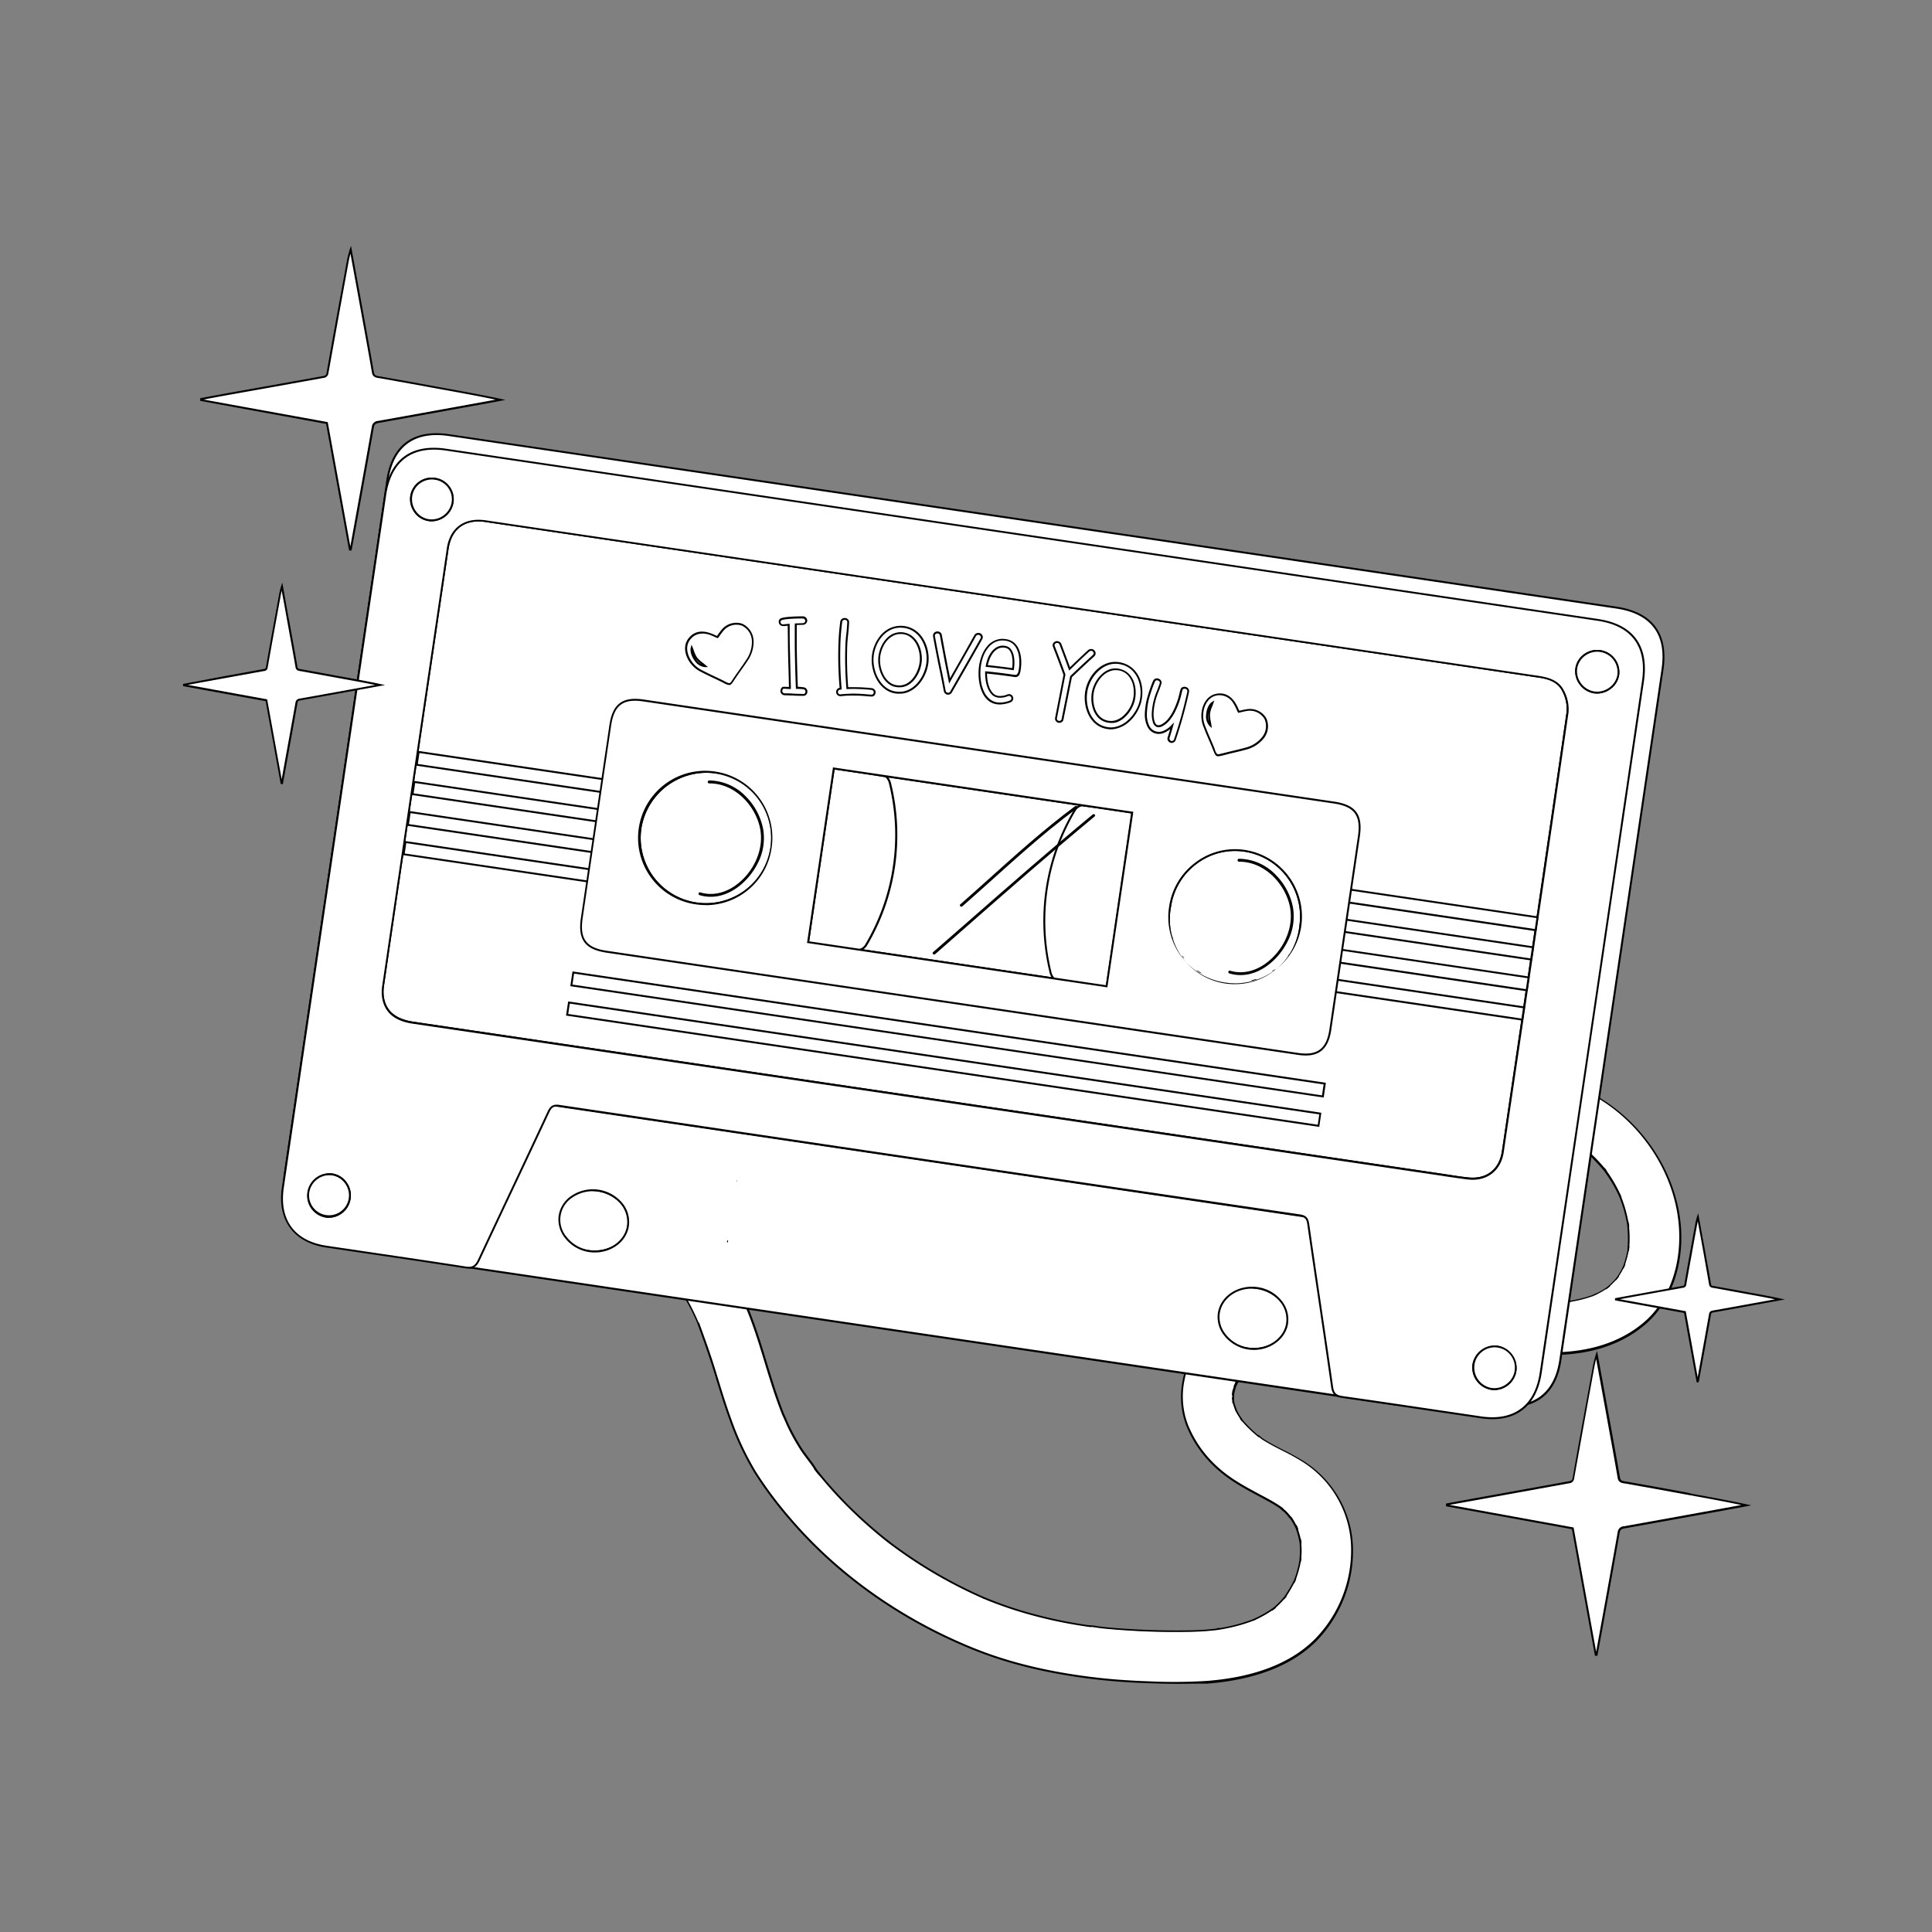 <svg id="Слой_1" data-name="Слой 1" xmlns="http://www.w3.org/2000/svg" viewBox="0 0 714 714"><rect x="0" y="0" width="714" height="714" fill="#808080" stroke="none"/><defs><style>.cls-1{fill:#fff;}</style></defs><path class="cls-1" d="M206,451.33c1.55.05,3.09.14,4.63.29l.92.1c1.67.17-.48-.05-.68-.1.9.21,1.84.29,2.75.46a65.92,65.92,0,0,1,9,2.34c.61.2,4.21,1.11,4.35,1.63,0,0-2.2-1-.56-.22l.84.38c.84.39,1.68.8,2.5,1.23a68.07,68.07,0,0,1,7.95,4.78c.65.46,1.3,1.06,2,1.46,0,0-1.5-1.2-.7-.54l1,.78c1.28,1,2.51,2.14,3.7,3.28s2.2,2.17,3.24,3.32c.48.53,1,1.08,1.42,1.63l.6.71c.09.12,1.36,1.73.41.49s0,0,.23.32l.76,1.07c.44.62.86,1.24,1.28,1.88.94,1.43,1.82,2.9,2.66,4.4.73,1.3,1.41,2.62,2.07,4,.37.76.73,1.53,1.08,2.3.18.38.35.77.52,1.16.51,1.13,0,0-.2-.51,2.28,6.17,4.51,12.31,6.44,18.61,1.86,6.08,3.67,12.19,5.87,18.15a105.66,105.66,0,0,0,9.16,19.49A143.88,143.88,0,0,0,292,561.39c18.14,21.22,41.95,37.57,67.76,48,13.93,5.63,28.53,8.83,43.4,10.69,7.12.89,14.28,1.39,21.45,1.63a193.38,193.38,0,0,0,21.4-.15c14.42-1.12,29.74-5,40.25-15.61a47.28,47.28,0,0,0,13.43-32.84A38.89,38.89,0,0,0,481.6,540c-2.75-1.77-5.7-3.21-8.6-4.71-1.36-.7-2.72-1.4-4.05-2.16-.75-.43-1.5-.88-2.23-1.35a11.71,11.71,0,0,0-2.15-1.47c1.19.36,1.11.91.36.25l-1-.86c-.56-.49-1.12-1-1.66-1.52a40.8,40.8,0,0,1-3.24-3.46c-1.45-1.75.84,1.28,0,0-.38-.58-.78-1.14-1.15-1.73s-.59-1-.85-1.51c-.47-.89-.93-2.89-.14-.1-.28-1-.71-1.95-1-3a16,16,0,0,1-.33-1.68c.08,0,.22,2.29.2,1.47,0-.34-.06-.69-.07-1-.05-1,.05-2,.1-3.07,0-.8-.22,1.51-.21,1.5a4.58,4.58,0,0,0,.15-.8q.17-.8.39-1.59c.15-.52.32-1,.5-1.56,0-.1.27-.77.3-.77s-.94,2-.54,1.31c.54-1,1-2,1.6-3,.27-.43.54-.85.83-1.26.47-.69,1.87-2.06-.17.16.81-.89,1.54-1.84,2.38-2.7s1.54-1.51,2.35-2.22c.47-.42,1-.81,1.44-1.22.25-.21,1-.76-.21.16s-.12.1.19-.13a54.14,54.14,0,0,1,6.41-4c1-.55,2.05-1.06,3.11-1.55.3-.14.6-.26.9-.41,1.06-.5-2,.79-.89.37.62-.23,1.23-.49,1.85-.72a58.7,58.7,0,0,1,7.32-2.21c1.1-.25,2.21-.47,3.32-.66a5.88,5.88,0,0,1,.95-.14s-2.63.3-1.11.15l1.87-.18a76.68,76.68,0,0,1,8.84.05q11.83.51,23.62,1.6,5.81.53,11.58,1.22c1.93.22,3.85.46,5.78.71.31.05,2,.21.66.09s.08,0,.28,0l3.46.49c8,1.16,15.93,2.57,24,3.18,14.54,1.1,29.72-1.25,41.11-10.94,8.53-7.25,12.63-18.39,13.16-29.34,1.23-25-15.51-48.81-38.25-58.07a44.19,44.19,0,0,0-19.49-3.17c-4.93.35-9.71,4.11-9.47,9.48.21,4.83,4.18,9.84,9.47,9.47a37.15,37.15,0,0,1,4.22-.07c.77,0,1.62.22,2.38.19,0,0-2.09-.34-1-.14.49.09,1,.16,1.47.26a35.7,35.7,0,0,1,4,1c.76.23,1.52.5,2.27.78l.83.33c1.1.41-1.87-.9-.33-.12a55.53,55.53,0,0,1,7.84,4.61c.32.23.64.51,1,.73,0,0-1.49-1.22-.71-.54.53.47,1.1.91,1.64,1.38q1.84,1.62,3.54,3.41c1,1,1.91,2.13,2.83,3.23,1.15,1.37-.35-.47-.35-.47l.73,1c.47.66.94,1.32,1.38,2a51.14,51.14,0,0,1,3.42,6.08c.23.5.44,1,.68,1.5.5,1-.8-2-.41-1,.08.22.18.44.27.65.45,1.17.87,2.35,1.24,3.55a51.49,51.49,0,0,1,1.63,6.81c0,.23.06.46.1.69.23,1.15-.25-2.31-.15-1.14,0,.53.13,1.07.17,1.6.11,1.22.17,2.44.17,3.66,0,1.06,0,2.11-.1,3.17,0,.52-.11,1-.14,1.56-.07,1.16.38-2.33.16-1.19-.07.36-.11.73-.18,1.1a37.65,37.65,0,0,1-1.77,6.33c-.5,1.41,1.11-2.29.19-.46-.23.46-.44.92-.68,1.37a31,31,0,0,1-1.82,3c-.13.18-.27.36-.39.54-.6.94,1.43-1.69.68-.87-.35.38-.67.8-1,1.18a29.21,29.21,0,0,1-2.59,2.51c-.18.15-.37.29-.54.44-.82.77,1.77-1.22.81-.62-.46.29-.9.64-1.36.94a30.63,30.63,0,0,1-3.2,1.82c-.53.26-1.11.47-1.63.75,2.54-1.36.57-.26-.2,0a44,44,0,0,1-5.17,1.45c-.82.17-1.64.31-2.45.46-1.77.32.15,0,.4,0a9.92,9.92,0,0,1-1.42.15c-1.78.17-3.57.26-5.36.28a95.93,95.93,0,0,1-10.85-.56l-2.54-.28-1.45-.18c-1.17-.15-.5.35.34,0a7.92,7.92,0,0,1-2.54-.36l-2.89-.43c-8.15-1.23-16.31-2.4-24.5-3.32q-11.57-1.29-23.19-2c-6.38-.4-12.94-1.08-19.31-.44a66.73,66.73,0,0,0-31,11c-8.68,6-17.06,14.59-19,25.35a30,30,0,0,0,1.36,16.71,42.81,42.81,0,0,0,11.76,16.28c5.54,4.83,11.79,7.78,18.16,11.28,1.33.73,2.64,1.5,3.91,2.34l1.07.74c.81.54.3.77-.37-.29a10.78,10.78,0,0,0,1.67,1.47c.86.83,1.55,1.83,2.41,2.64-1.91-1.81-.54-.69,0,.11.37.55.71,1.12,1,1.69s.52,1,.79,1.54c1,1.91-.6-1.7-.09-.24a37.55,37.55,0,0,1,1.15,3.74c.14.55.24,1.11.35,1.68.41,2-.16-2,0-.34.12,1.32.21,2.63.2,4,0,1.16-.1,2.31-.19,3.47-.13,1.64.41-2.32,0-.29-.14.74-.27,1.47-.44,2.21-.26,1.14-.57,2.27-.93,3.38-.18.56-.38,1.11-.58,1.66l-.37.93c-.36,1,1.07-2.28.26-.65a51.32,51.32,0,0,1-3.78,6.45c-.89,1.28,1.53-1.77.1-.16-.38.43-.75.88-1.14,1.3a30.52,30.52,0,0,1-2.84,2.73c-.18.15-.38.3-.56.46-.84.78,1.74-1.16.75-.58-.59.34-1.13.8-1.7,1.17a45.62,45.62,0,0,1-4.62,2.61c-.33.16-2.61,1.16-1.27.62s.13-.06-.1,0l-1.23.47c-1.56.57-3.15,1.06-4.76,1.49s-3.24.81-4.88,1.12c-.77.14-1.54.28-2.32.4a8.62,8.62,0,0,0-1,.15c2.19-.62.88-.12.19,0-3.35.38-6.71.57-10.07.62-7.14.11-14.3,0-21.44-.46q-5.26-.3-10.52-.84a51.53,51.53,0,0,0-5.22-.61s1.88.26.79.1l-1.38-.2c-.93-.13-1.84-.27-2.76-.42a166.68,166.68,0,0,1-20.48-4.65q-5.12-1.51-10.13-3.4c-1.58-.59-3.14-1.23-4.7-1.86-1.27-.52,1.49.66.24.1l-1-.44-2.8-1.27a170.22,170.22,0,0,1-17.1-9.18q-4.19-2.56-8.22-5.36c-1.26-.87-2.5-1.76-3.74-2.66L329,570.39a12.94,12.94,0,0,0-1-.79c.48.3,1.3,1,.36.27a170.12,170.12,0,0,1-14.72-13q-3.47-3.47-6.71-7.14c-1.08-1.22-2.13-2.45-3.17-3.71-.48-.58-1-1.17-1.43-1.76l-.8-1c-.76-1,0-.09.29.38-1.63-2.74-3.86-5.21-5.6-7.89a77.29,77.29,0,0,1-4.71-8.37c-.64-1.33-1.16-2.74-1.85-4.05,1.24,2.37,0-.08-.25-.67-.31-.79-.62-1.58-.91-2.37-1.12-3-2.13-6-3.09-9-1.94-6.07-3.69-12.19-5.7-18.23-4.43-13.27-10.29-26-19.87-36.35a77.35,77.35,0,0,0-34.28-21.17A76.22,76.22,0,0,0,206,432.38c-5-.16-9.7,4.47-9.47,9.47A9.66,9.66,0,0,0,206,451.33Z"/><path d="M435.39,622.28c-3.66,0-7.28-.1-10.78-.22-7.71-.26-14.74-.79-21.48-1.63-16.55-2.07-30.77-5.57-43.49-10.71-26.76-10.81-50.24-27.45-67.9-48.1a145.35,145.35,0,0,1-12.91-17.25,105.91,105.91,0,0,1-9.19-19.55c-1.93-5.24-3.58-10.66-5.18-15.9l-.7-2.28c-2-6.38-4.19-12.52-6.31-18.27l-.12-.26c-.1-.23-.2-.46-.31-.69-.35-.76-.71-1.53-1.08-2.29-.66-1.36-1.35-2.68-2.06-3.94-.84-1.51-1.73-3-2.64-4.38-.42-.63-.84-1.26-1.28-1.87-.25-.36-.5-.71-.76-1.06l-.12-.17-.26-.32-.24-.31-.6-.71q-.69-.81-1.41-1.62c-1-1.12-2.1-2.23-3.22-3.3s-2.42-2.22-3.68-3.26l-.36-.3a11.55,11.55,0,0,1-1.15-.83c-.25-.19-.49-.38-.73-.55a68.25,68.25,0,0,0-7.91-4.76c-.81-.42-1.65-.83-2.49-1.22l-.84-.38c-.62-.29-.79-.37-.82-.51-.79-.27-1.78-.55-2.23-.68s-.57-.16-.7-.21a66.5,66.5,0,0,0-8.92-2.33c-.37-.07-.75-.12-1.13-.18s-.9-.13-1.36-.22l-.46,0c-1.45-.14-3-.24-4.61-.29a10,10,0,0,1-9.81-9.81A9.32,9.32,0,0,1,199,435a9.59,9.59,0,0,1,7-3,76.46,76.46,0,0,1,19.65,3.12,78.18,78.18,0,0,1,34.44,21.27c8.3,9,14.64,20.58,19.94,36.48,1.19,3.55,2.3,7.19,3.37,10.71.76,2.47,1.53,5,2.33,7.52,1.12,3.5,2.1,6.36,3.09,9,.29.79.59,1.58.91,2.36.09.25.4.89.59,1.27.07.13.12.25.16.34h0a.48.48,0,0,1,.06.21c.17.37.33.74.49,1.1.25.6.51,1.19.79,1.76a76.76,76.76,0,0,0,4.68,8.34c.77,1.18,1.65,2.34,2.51,3.47a49.52,49.52,0,0,1,3.06,4.37l.52.66c.48.59.95,1.18,1.43,1.76,1,1.24,2.09,2.49,3.16,3.7,2.13,2.41,4.38,4.8,6.69,7.12a167.53,167.53,0,0,0,14.39,12.75,4.16,4.16,0,0,1,.72.55l.26.21,1.84,1.37c1.22.89,2.47,1.78,3.73,2.65,2.67,1.86,5.43,3.65,8.2,5.35a171.13,171.13,0,0,0,17.07,9.16c.92.43,1.85.85,2.79,1.27l.42.18.59.26h0c1.5.61,3,1.2,4.43,1.75,3.29,1.24,6.69,2.38,10.1,3.39a164.69,164.69,0,0,0,20.43,4.64l2.76.43.63.09a22.83,22.83,0,0,1,3.28.35c.62.09,1.27.19,1.88.26,3.38.35,6.92.63,10.51.84,7.08.41,14.29.57,21.41.46a98.41,98.41,0,0,0,9.93-.61c1.17-.33,1.27-.34,1.4-.2.61-.1,1.21-.2,1.81-.32,1.67-.31,3.3-.68,4.86-1.1s3.23-1,4.73-1.49l.8-.3.19-.08.85-.39.73-.33a45.09,45.09,0,0,0,4.57-2.6c.24-.15.47-.32.7-.48s.54-.4.83-.58a30,30,0,0,0,2.76-2.66c.25-.26.48-.53.71-.8s.29-.33.43-.49h0A50.76,50.76,0,0,0,478.2,584l.12-.3c.2-.54.4-1.09.58-1.64.36-1.11.67-2.23.92-3.35.15-.67.28-1.35.4-2v-.1c.08-1,.17-2.13.17-3.2s0-2.22-.16-3.49v0l-.09-.43c-.08-.42-.16-.83-.26-1.24a36,36,0,0,0-1.05-3.46c-.1-.18-.19-.36-.28-.54s-.32-.63-.49-.94c-.32-.58-.66-1.14-1-1.68a5.15,5.15,0,0,0-.32-.41c-.56-.54-.7-.7-.71-.82l-.14-.17c-.38-.44-.76-.89-1.18-1.29a6.7,6.7,0,0,0-.59-.48,7.76,7.76,0,0,1-1-.92l-.15-.1-.55-.38c-1.12-.74-2.35-1.48-3.88-2.32l-3.31-1.79c-5.3-2.84-10.3-5.52-14.91-9.54a43.06,43.06,0,0,1-11.86-16.41,30.15,30.15,0,0,1-1.37-16.9c2.13-11.73,11.6-20.39,19.16-25.58a66.92,66.92,0,0,1,31.12-11.07,96.64,96.64,0,0,1,16.05.21l3.32.23c7.72.48,15.53,1.15,23.21,2,8.91,1,17.78,2.29,24.52,3.31l2.88.44a5.22,5.22,0,0,1,.65.14l.82.18a1.83,1.83,0,0,1,.72,0l1.45.18,2.54.28a92.83,92.83,0,0,0,10.8.56c1.86,0,3.65-.11,5.34-.28l.4,0h.18l.4-.07.4-.07c.68-.13,1.36-.25,2-.4a42.55,42.55,0,0,0,5.14-1.44,14,14,0,0,0,1.39-.64l.31-.16.05.08h0a33.43,33.43,0,0,0,3.17-1.8l.61-.43.48-.34a27.82,27.82,0,0,0,2.52-2.45c.17-.18.32-.36.48-.55l.26-.31a30.07,30.07,0,0,0,1.76-2.89c.14-.27.28-.54.41-.82l.19-.39a37.19,37.19,0,0,0,1.63-5.93l0-.17c0-.18,0-.37,0-.56s.05-.47.07-.7c.07-1,.11-2.08.1-3.14s-.06-2.41-.17-3.62c0-.27,0-.53-.08-.79l0-.28v-.06a51.52,51.52,0,0,0-1.61-6.77c-.37-1.17-.78-2.34-1.23-3.48-.08-.17-.15-.35-.23-.52s-.2-.45-.31-.68a52.3,52.3,0,0,0-3.39-6c-.44-.66-.9-1.32-1.37-2h0l0,0v0l0,0-.19-.29-.16-.19c-1-1.22-1.89-2.23-2.82-3.21-1.12-1.18-2.3-2.32-3.51-3.38-.27-.24-.55-.47-.83-.7l-.69-.58h0l-.36-.28a57,57,0,0,0-7.79-4.58l-.07,0-.4-.15c-.74-.28-1.5-.55-2.24-.78a36.83,36.83,0,0,0-4-1l-.6-.11a10,10,0,0,1-1.22-.1c-.32,0-.64-.08-.94-.09a37,37,0,0,0-4.17.07,8.35,8.35,0,0,1-6.24-2.22,11,11,0,0,1-3.61-7.59c-.26-5.71,4.78-9.49,9.8-9.84a44.78,44.78,0,0,1,19.64,3.19c23.49,9.57,39.67,34.14,38.47,58.41-.59,12.14-5.44,22.92-13.29,29.6-10.13,8.62-24,12.33-41.35,11-6.2-.47-12.44-1.43-18.47-2.35l-5.52-.83-3.3-.47-.16,0-.55-.06-.16,0h0l-.12,0h-.06c-1.92-.25-3.85-.49-5.77-.72-3.83-.45-7.72-.86-11.57-1.22-7.82-.72-15.76-1.26-23.6-1.59l-.66,0a67,67,0,0,0-8.14,0l-1.27.12-.3,0-.11,0c-1.08.18-2.19.4-3.3.65a58.12,58.12,0,0,0-7.27,2.2c-.32.11-.63.24-.94.36l-.36.15-.16.07-.39.17c-1,.48-2.08,1-3.09,1.54a54.48,54.48,0,0,0-6.37,4l-.08.06-.37.31-.94.79c-.81.72-1.6,1.46-2.33,2.21-.43.44-.84.92-1.24,1.39a8.57,8.57,0,0,1-.86,1l-.07.1c-.29.41-.56.82-.82,1.25-.37.6-.7,1.24-1,1.86-.13.26-.26.52-.4.78-.15.42-.29.85-.4,1.27s-.26.95-.36,1.43v.17a21.18,21.18,0,0,0-.05,2.25c0,.14,0,.29,0,.43v.09c.06.3.13.57.15.66.11.46.26.91.41,1.36.09.08.16.29.33.87a5.39,5.39,0,0,0,.32.77c.26.49.54,1,.84,1.48s.48.75.73,1.12l.41.6v0a39,39,0,0,0,3.21,3.42c.53.51,1.09,1,1.64,1.5l.48.41.23.19a1.94,1.94,0,0,1,.9.56l.46.37a8.09,8.09,0,0,0,.7.53c.67.43,1.39.86,2.22,1.33,1.37.79,2.8,1.53,4,2.16l1.22.63a82.9,82.9,0,0,1,7.41,4.1,39.17,39.17,0,0,1,18.27,33.45,47.87,47.87,0,0,1-13.54,33.09c-9,9-22.62,14.33-40.47,15.71C442.51,622.18,438.93,622.28,435.39,622.28ZM258.43,489c2,5.5,4.14,11.35,6,17.43l.7,2.28c1.6,5.23,3.25,10.64,5.17,15.85A104.62,104.62,0,0,0,279.43,544a143.78,143.78,0,0,0,12.84,17.16c17.59,20.57,41,37.14,67.63,47.91,12.66,5.11,26.83,8.6,43.31,10.66,6.73.84,13.73,1.37,21.42,1.63a195.81,195.81,0,0,0,21.37-.15c17.68-1.37,31.14-6.58,40-15.51a47.05,47.05,0,0,0,13.33-32.59,38.48,38.48,0,0,0-17.94-32.86,81.33,81.33,0,0,0-7.35-4.07l-1.22-.63c-1.24-.63-2.68-1.38-4.06-2.17-.83-.47-1.57-.91-2.25-1.35-.24-.15-.49-.36-.76-.57l-.35-.29a1.23,1.23,0,0,1-.72-.4l-.2-.16,0,0h0l-.3-.26c-.17-.13-.33-.27-.49-.41-.56-.49-1.12-1-1.67-1.52-1.05-1-2-2-2.9-3.06-.18-.05-.37-.3-.7-.74a1,1,0,0,1-.25-.55c-.21-.31-.42-.63-.62-.95-.3-.5-.6-1-.87-1.53l-.09-.18-.07,0c-.12-.44-.27-.87-.42-1.29s-.35-1-.48-1.49c-.18-.07-.2-.31-.25-.81,0-.1,0-.24,0-.39-.17-.81-.15-1,0-1.07s0-.4,0-.59h0c-.27-.28.15-2.09.16-2.1l.14-.23h0c0-.14.07-.28.11-.41l.18-.61c-.07-.15,0-.36.17-.65l.21-.44c.24-.69.3-.86.5-.89.26-.5.54-1,.84-1.5s.48-.76.74-1.13l0,0c.09-.09.17-.19.25-.28a5.77,5.77,0,0,1,.74-.85l0,0c.44-.52.89-1.05,1.38-1.55.74-.76,1.54-1.52,2.37-2.25l.49-.42a.89.89,0,0,1,.17-.18h0l.12-.08c.11-.1.27-.22.48-.38l.34-.27a1.37,1.37,0,0,1,.49-.32,54,54,0,0,1,5.81-3.57c.89-.48,1.81-.94,2.73-1.37a2,2,0,0,1,.73-.4,4.84,4.84,0,0,1,1-.35l.54-.21a58.34,58.34,0,0,1,7.36-2.22c.85-.2,1.7-.37,2.54-.52a4.59,4.59,0,0,1,1.64-.29h.18v0l.72-.06a68.42,68.42,0,0,1,8.23,0l.66,0c7.86.33,15.81.87,23.63,1.6,3.86.35,7.75.76,11.59,1.22q2.89.33,5.78.72l.7.07.37.05h0l.16,0,3.13.44,5.53.84c6,.92,12.24,1.87,18.41,2.34,17.11,1.29,30.86-2.36,40.85-10.85,7.7-6.56,12.46-17.16,13-29.1,1.18-24-14.81-48.27-38-57.73a44.17,44.17,0,0,0-19.33-3.14c-4.69.33-9.39,3.83-9.15,9.11a10.32,10.32,0,0,0,3.38,7.1,7.76,7.76,0,0,0,5.72,2,36.12,36.12,0,0,1,4.25-.07l.72.06v-.1l.35,0a4.24,4.24,0,0,1,1.48.26l.31.06a41.38,41.38,0,0,1,4.08,1c.7.22,1.42.47,2.12.73a1.82,1.82,0,0,1,.76.24c.4.17.64.28.71.43a56.07,56.07,0,0,1,6.86,4.07l0,0,.31.23c.68.5,1,.72,1,.9l.81.68c1.23,1.08,2.43,2.23,3.56,3.43.8.84,1.55,1.7,2.39,2.69a1.31,1.31,0,0,1,.27.22,5.56,5.56,0,0,1,.69.95l0,.11c.43.6.85,1.21,1.24,1.82a52.31,52.31,0,0,1,3.45,6.12l0,.13c.14.09.25.35.46.85a2.63,2.63,0,0,1,.32,1c.35.93.67,1.87,1,2.81a53.07,53.07,0,0,1,1.47,5.94,2.13,2.13,0,0,1,.23.91,2.81,2.81,0,0,1,.06,1.2c.11,1.24.17,2.48.17,3.68,0,1,0,2.06-.09,3.07.1.14.07.41,0,.88-.1.84-.14,1.19-.29,1.31a37.44,37.44,0,0,1-1.22,4.54c.11.16,0,.43-.21.91s-.38.87-.56.94l-.2.39c-.41.77-.85,1.51-1.32,2.23.05.2-.14.44-.52.93s-.58.75-.78.76c-.62.68-1.28,1.34-2,2,0,.21-.27.41-.76.78s-.68.52-.87.48l-.12.07a31,31,0,0,1-3.24,1.85l-.71.32c-.31.14-.61.27-.9.42l0-.06-.22.09a45.28,45.28,0,0,1-5.22,1.46c-.68.15-1.36.27-2,.39v0a3.49,3.49,0,0,1-1.36.15h-.12c-1.7.17-3.52.26-5.39.28a94.31,94.31,0,0,1-10.89-.56l-2.54-.28-1-.13a1.46,1.46,0,0,1-1.22-.06c-.25,0-.53-.11-.83-.18s-.45-.11-.59-.13l-2.89-.43c-6.73-1-15.59-2.32-24.49-3.32-7.67-.86-15.47-1.53-23.18-2l-3.32-.23a95.23,95.23,0,0,0-15.93-.21A66.15,66.15,0,0,0,456.61,485c-7.45,5.11-16.78,13.63-18.87,25.13a29.51,29.51,0,0,0,1.33,16.51,42.43,42.43,0,0,0,11.67,16.14c4.55,4,9.52,6.63,14.78,9.45,1.1.59,2.21,1.18,3.32,1.79,1.54.85,2.8,1.6,3.93,2.36l.56.38.24.17h0l.25.18a1.29,1.29,0,0,1,.56.58l.13.1c.24.19.47.36.66.54a17,17,0,0,1,1.22,1.34l.55.63.19.21c.14.15.28.3.43.44l0,0-.05,0,.09.12c.36.55.71,1.13,1,1.71.14.25.27.51.4.76.2,0,.33.35.56.88s.28.67.16.84c.3.91.56,1.75.78,2.64l.15.71c.16.1.2.37.27.85s.13.86,0,1c.07,1,.11,1.88.11,2.8s-.06,1.57-.11,2.34c.11.14.08.4,0,.81-.08.59-.12.9-.26,1-.08.43-.17.86-.26,1.29-.26,1.14-.58,2.29-.95,3.42-.13.42-.28.83-.43,1.25.05.16-.05.41-.22.79-.28.66-.41,1-.59,1-.85,1.62-1.72,3.11-2.64,4.51.05.19-.13.4-.38.73s-.52.66-.71.69l-.61.69c-.74.8-1.52,1.57-2.32,2.28,0,.23-.3.44-.81.82s-.59.44-.79.39l-.5.34a46.64,46.64,0,0,1-4.65,2.64l-.54.24a.63.63,0,0,1-.21.15h0l-.16.06-.39.16a4.67,4.67,0,0,1-.44.17l-.09,0-.81.31c-1.52.55-3.13,1.06-4.78,1.5s-3.23.8-4.92,1.12c-.77.15-1.55.28-2.32.4l-.36.05h-.11l-.36.06h0l-.1,0h0a99.6,99.6,0,0,1-10,.61c-7.16.11-14.38,0-21.47-.46-3.61-.21-7.15-.49-10.54-.84-.63-.07-1.28-.17-1.92-.27s-1.25-.19-1.88-.26a.44.44,0,0,1-.31.06h0l-.14,0-.36-.05-.6-.08h0l-.62-.09-2.76-.43a166.14,166.14,0,0,1-20.52-4.65c-3.43-1-6.84-2.17-10.15-3.41-1.34-.5-2.67-1-4-1.59a4.4,4.4,0,0,1-.69-.26,2.29,2.29,0,0,1-.42-.22l-.33-.14-2.81-1.27a173.68,173.68,0,0,1-17.14-9.2c-2.78-1.7-5.55-3.51-8.23-5.37-1.26-.88-2.52-1.77-3.74-2.67l-1.85-1.37-.22-.17c-.11-.07-.24-.18-.47-.35l-.27-.22,0,0h0a168.38,168.38,0,0,1-14.42-12.8c-2.33-2.32-4.59-4.72-6.72-7.14-1.08-1.22-2.15-2.48-3.18-3.72L302,544.46l-.54-.68h0l-.25-.32c-.35-.44-.44-.55-.4-.71-.74-1.13-1.58-2.24-2.39-3.32s-1.75-2.31-2.54-3.51a76.38,76.38,0,0,1-4.72-8.41c-.29-.59-.55-1.19-.81-1.79-.32-.75-.66-1.52-1-2.25l0,0c-.13-.27-.25-.53-.31-.68-.31-.79-.61-1.58-.91-2.37-1-2.65-2-5.52-3.1-9-.8-2.5-1.58-5-2.33-7.52-1.07-3.52-2.18-7.16-3.36-10.7-5.28-15.8-11.57-27.31-19.8-36.22a77.39,77.39,0,0,0-34.12-21.07,75.21,75.21,0,0,0-19.47-3.1,8.88,8.88,0,0,0-6.5,2.77,8.63,8.63,0,0,0-2.61,6.34A9.33,9.33,0,0,0,206,451c1.67,0,3.19.15,4.66.29l.28,0v0h0l1,.13.17,0h0a.53.53,0,0,1,.24.1h.08c.39.05.78.11,1.16.18a66.37,66.37,0,0,1,9,2.36l.68.2c2.62.74,3.58,1.12,3.84,1.54l.15.07c.85.39,1.69.8,2.51,1.22a70.22,70.22,0,0,1,8,4.81c.25.18.5.38.76.58l0-.05.29.2a5.37,5.37,0,0,1,1,.84l.18.15c1.27,1,2.52,2.15,3.72,3.29s2.22,2.21,3.25,3.34c.48.54,1,1.09,1.43,1.64l.55.66.1.1h0l.06.09.3.38.3.4,0,0h0l0,.09c.21.28.41.57.62.86.44.63.86,1.26,1.28,1.89.92,1.41,1.82,2.9,2.68,4.43.7,1.27,1.4,2.6,2.07,4,.38.77.74,1.54,1.09,2.31l.3.68h0c.08.21.22.53.31.75l0,0,.08.18h0A.49.49,0,0,1,258.43,489Z"/><path class="cls-1" d="M381.69,192.68l215.75,31.89c13,1.92,18.88,9.76,17,22.69Q595.53,375,576.63,502.77c-1.84,12.48-9.8,18.37-22.39,16.52-17.25-2.53-34.48-5.14-51.74-7.59-2.45-.35-3.6-1.06-4-3.72-2.94-20.13-6.12-40.22-9.08-60.34-.32-2.17-1.17-2.86-3.26-3.17Q347.5,424,208.83,403.46c-2.39-.35-3.22.46-4.16,2.45-8.56,18.18-17.28,36.3-25.85,54.48-1.11,2.34-2.29,3.17-5,2.74-17.34-2.71-34.72-5.19-52.08-7.78-12.07-1.8-18.13-9.92-16.36-21.89q18.9-127.92,37.82-255.85c1.91-13,9.71-18.75,22.8-16.82Zm-30.92,209,187.9,27.78c3.52.52,7,1.12,10.56,1.53,6.95.81,12-3,13-9.85q12-81.21,23.9-162.45a14.23,14.23,0,0,0-1.72-8c-1.85-3.61-5.59-4.67-9.52-5.26q-196.37-29-392.7-58c-.71-.11-1.41-.22-2.12-.31-7.38-.86-12.39,2.89-13.46,10.16q-12,80.69-23.85,161.39a15,15,0,0,0-.12,4.17c.78,5.56,4.5,8.7,11.38,9.72ZM558,508.75a7.88,7.88,0,1,0,2.51-15.56A7.88,7.88,0,1,0,558,508.75ZM114.86,435.31a7.84,7.84,0,1,0,8.89-6.68A7.94,7.94,0,0,0,114.86,435.31ZM605.2,244.89a8,8,0,0,0-15.76-2.37,8,8,0,0,0,15.76,2.37ZM152.92,177.94a7.83,7.83,0,1,0,15.5,2.27,7.84,7.84,0,0,0-15.5-2.27Z"/><path d="M558.62,520a30.12,30.12,0,0,1-4.43-.34q-8.84-1.29-17.66-2.61c-11.17-1.66-22.72-3.37-34.08-5-2.45-.35-3.86-1.09-4.29-4-1.56-10.71-3.22-21.59-4.82-32.11-1.41-9.25-2.87-18.81-4.26-28.22-.29-1.94-.95-2.58-3-2.88-99.62-14.68-190.34-28.09-277.34-41-2.17-.32-2.88.31-3.79,2.24-4.43,9.41-9,18.95-13.37,28.18-4.1,8.62-8.35,17.53-12.49,26.31-1.22,2.6-2.64,3.37-5.42,2.94-11.72-1.84-23.65-3.59-35.2-5.29q-8.43-1.24-16.87-2.49c-12.22-1.82-18.45-10.16-16.65-22.29q18.9-127.92,37.81-255.86c1.94-13.14,10-19.06,23.2-17.11L325.47,184l272,40.21c6.57,1,11.39,3.45,14.31,7.36s3.92,9.2,3,15.73L577,502.82C575.32,514,568.87,520,558.62,520ZM207.86,403a8,8,0,0,1,1,.08c87,12.92,177.71,26.34,277.33,41,2.33.35,3.22,1.22,3.55,3.47,1.39,9.42,2.85,19,4.26,28.23,1.6,10.52,3.26,21.4,4.83,32.11.37,2.53,1.43,3.1,3.69,3.42,11.37,1.62,22.91,3.33,34.08,5q8.83,1.32,17.66,2.61c12.36,1.82,20.18-4,22-16.22Q595.18,375,614.06,247.21c.94-6.34,0-11.46-2.82-15.21s-7.47-6.14-13.85-7.09l-272-40.21L165.89,161.14c-12.78-1.89-20.52,3.82-22.4,16.52q-18.9,127.92-37.81,255.85c-1.75,11.88,4.1,19.71,16.06,21.49l16.87,2.5c11.55,1.69,23.49,3.45,35.21,5.28,2.49.39,3.58-.2,4.68-2.54,4.14-8.78,8.38-17.69,12.49-26.31,4.39-9.23,8.94-18.77,13.36-28.17C205.18,404,206,403,207.86,403ZM559.3,509.22a8.31,8.31,0,0,1-8.22-9.57,8.2,8.2,0,0,1,3.31-5.27,8.31,8.31,0,0,1,6.12-1.54,8.41,8.41,0,0,1,7,9.29,8.35,8.35,0,0,1-8.22,7.09Zm-1.29-.81a7.65,7.65,0,0,0,8.82-6.38,7.58,7.58,0,0,0-12-7.08,7.48,7.48,0,0,0-3,4.81A7.72,7.72,0,0,0,558,508.41ZM122.62,444.67a7.91,7.91,0,0,1-1.18-.09,8.23,8.23,0,0,1,2.36-16.29,8.08,8.08,0,0,1,5.37,3.24,8.21,8.21,0,0,1-6.55,13.14Zm.07-15.76a7.64,7.64,0,0,0-7.48,6.45A7.49,7.49,0,1,0,130,437.51,7.6,7.6,0,0,0,123.7,429,6.86,6.86,0,0,0,122.69,428.91ZM551,431.43a16.61,16.61,0,0,1-1.83-.11c-2.46-.29-5-.67-7.36-1.05l-3.21-.49-230.26-34L154,372.93c-7.06-1.05-10.88-4.32-11.67-10a14.89,14.89,0,0,1,.11-4.27c7.36-49.94,15.16-102.74,23.85-161.4,1.1-7.42,6.27-11.33,13.85-10.44.53.06,1.06.14,1.58.22l.55.08L235.4,195C346.7,211.4,461.79,228.42,575,245.12c3.93.58,7.84,1.64,9.78,5.44a14.5,14.5,0,0,1,1.76,8.16c-7.54,52.08-15.39,105-23,156.19l-.93,6.26C561.68,427.55,557.21,431.43,551,431.43Zm-373-244.06c-6.12,0-10.11,3.55-11.06,10C158.32,256,150.52,308.8,143.16,358.74a14.29,14.29,0,0,0-.12,4.07c.74,5.35,4.37,8.43,11.08,9.42l154.34,22.82,230.27,34,3.21.49c2.4.37,4.88.76,7.33,1,6.81.79,11.67-2.87,12.66-9.55l.93-6.26c7.59-51.19,15.43-104.11,23-156.19a13.75,13.75,0,0,0-1.68-7.74c-1.8-3.52-5.51-4.51-9.26-5.07-113.2-16.7-228.29-33.71-339.59-50.17l-53.66-7.93c-.52-.08-1-.16-1.56-.22A17.76,17.76,0,0,0,178.06,187.37Zm419.25,64.45a8.08,8.08,0,0,1-1.2-.09,8.37,8.37,0,0,1-5.46-3.33,8,8,0,0,1-1.55-5.93,7.84,7.84,0,0,1,3.17-5.17,8.42,8.42,0,0,1,6.25-1.54,8.22,8.22,0,0,1,7,9.19A8.31,8.31,0,0,1,597.31,251.82Zm0-15.46a7.82,7.82,0,0,0-4.58,1.5,7.16,7.16,0,0,0-2.9,4.71,7.32,7.32,0,0,0,1.43,5.41,7.59,7.59,0,0,0,13.63-3.14l.35,0-.35,0a7.52,7.52,0,0,0-6.43-8.39A7.43,7.43,0,0,0,597.27,236.36ZM160.58,187.28a6.91,6.91,0,0,1-1.11-.08,8.26,8.26,0,0,1-6.89-9.32l.34.06-.34-.06a7.83,7.83,0,0,1,3.18-5.2,8.22,8.22,0,0,1,6.23-1.44,8,8,0,0,1,3.6,14.34A8.34,8.34,0,0,1,160.58,187.28Zm0-15.46a7.5,7.5,0,0,0-4.42,1.43,7.17,7.17,0,0,0-2.9,4.74,7.56,7.56,0,0,0,6.3,8.52,7.56,7.56,0,0,0,5.59-1.49,7.28,7.28,0,0,0-3.28-13.09A8,8,0,0,0,160.59,171.82Z"/><path class="cls-1" d="M579.3,263.19a14.32,14.32,0,0,0-1.68-7.94c-1.81-3.61-5.5-4.67-9.38-5.24q-193.68-28.57-387.35-57.23c-.69-.1-1.38-.21-2.08-.3-7.28-.84-12.23,2.91-13.31,10.18q-11.94,80.7-23.84,161.4a14.9,14.9,0,0,0-.13,4.16c.75,5.56,4.42,8.7,11.21,9.7l194,28.68L532.09,434c3.48.51,6.94,1.11,10.42,1.51,6.85.8,11.88-3,12.89-9.87Q567.44,344.43,579.3,263.19Z"/><path d="M544.24,436a15.56,15.56,0,0,1-1.77-.11c-2.43-.28-4.89-.66-7.27-1l-3.16-.49-223.37-33-156-23.06c-7-1-10.73-4.3-11.51-10a15.28,15.28,0,0,1,.13-4.26c7.36-49.95,15.16-102.74,23.85-161.4,1.09-7.43,6.22-11.34,13.69-10.47.52.06,1,.13,1.55.21l.54.09,52.87,7.81c109.62,16.2,223,33,334.48,49.41,3.88.57,7.74,1.63,9.65,5.43a14.73,14.73,0,0,1,1.71,8.15c-7.54,52.07-15.38,105-23,156.16l-.93,6.29C554.8,432.08,550.37,436,544.24,436ZM176.8,192.72c-6.05,0-10,3.56-11,10-8.69,58.66-16.49,111.46-23.85,161.4a14.28,14.28,0,0,0-.12,4.07c.72,5.34,4.29,8.41,10.91,9.39l156,23.06,223.38,33,3.16.48c2.37.37,4.82.75,7.24,1,6.72.78,11.51-2.89,12.51-9.57l.93-6.29c7.58-51.18,15.42-104.09,23-156.16l.34.05-.34-.05a14,14,0,0,0-1.65-7.74c-1.77-3.51-5.43-4.5-9.12-5-111.5-16.45-224.86-33.21-334.48-49.42l-53.42-7.89c-.5-.08-1-.16-1.52-.22A16.84,16.84,0,0,0,176.8,192.72Z"/><path class="cls-1" d="M220.42,439.92c7.7,1.07,13.21,6.95,12.34,13.19-.83,6-7.68,10.14-15.14,9.23s-13.43-7-12.64-13.11S212.75,438.85,220.42,439.92Z"/><path d="M219.7,462.82a16.87,16.87,0,0,1-2.12-.13A16.11,16.11,0,0,1,207,456.84a9.8,9.8,0,0,1,1.8-14.48,15.81,15.81,0,0,1,11.71-2.79,16.11,16.11,0,0,1,9.59,4.77,10.69,10.69,0,0,1,3.05,8.82C232.33,458.78,226.52,462.82,219.7,462.82ZM218,440.1a14.63,14.63,0,0,0-8.85,2.82,9.1,9.1,0,0,0-1.67,13.49A15.4,15.4,0,0,0,217.66,462c7.2.88,14-3.21,14.75-8.92a10,10,0,0,0-2.86-8.25,15.44,15.44,0,0,0-9.18-4.56A18.4,18.4,0,0,0,218,440.1Z"/><path class="cls-1" d="M476.35,489.25c-.92,5.94-7.88,10.09-15.26,9.08-7.55-1-13.28-7.13-12.39-13.21s7.84-10.28,15.51-9.17S477.31,483.08,476.35,489.25Z"/><path d="M463.28,498.83a16.82,16.82,0,0,1-2.23-.15,16,16,0,0,1-10.52-5.94,10.31,10.31,0,0,1-2.18-7.67c.93-6.36,8.07-10.6,15.91-9.46a15.64,15.64,0,0,1,10.36,5.9,10.45,10.45,0,0,1,2.08,7.79C475.85,494.8,470,498.83,463.28,498.83Zm-1.56-22.71c-6.45,0-11.89,3.74-12.67,9.06a9.58,9.58,0,0,0,2,7.13A15.3,15.3,0,0,0,461.14,498c7.17,1,14-3.05,14.87-8.79a9.75,9.75,0,0,0-2-7.27,14.91,14.91,0,0,0-9.89-5.63A16.9,16.9,0,0,0,461.72,476.12Z"/><path class="cls-1" d="M516.18,517.93c-3.88-20.87-7.83-41.73-11.58-62.62-.48-2.67-2.22-2.81-4.38-3.13Q347.11,429.58,194,406.86c-3.22-.48-4.46.42-5.65,2.78-6.85,13.58-13.83,27.1-20.8,40.63-2.72,5.27-5.52,10.51-8.41,16L516,519A5,5,0,0,0,516.18,517.93ZM272.3,436.51h0Zm-54.16,25.91c-6.85-.82-12.14-6.85-11.35-12.92S214,439,221,440s11.95,6.77,11.08,13C231.23,459,224.93,463.23,218.14,462.42Zm50.52-3.68.35.05-.33,0Zm192.93,39.67c-6.89-.93-12.06-7-11.17-13S457.73,475,464.73,476s11.88,6.94,10.93,13.12C474.74,495.09,468.32,499.31,461.59,498.41Z"/><path d="M516.32,519.43l-.35,0L158.64,466.56l.23-.44c.91-1.75,1.82-3.47,2.73-5.18,2-3.72,3.82-7.24,5.68-10.84l2.1-4.08c6.17-12,12.54-24.33,18.69-36.53,1.18-2.34,2.49-3.5,6-3,103.3,15.37,206.44,30.6,306.18,45.33l.27,0c2,.29,3.9.56,4.41,3.37,2.74,15.29,5.64,30.81,8.45,45.83q1.56,8.39,3.12,16.78a1.62,1.62,0,0,1,0,.68c0,.14-.06.32-.1.54ZM159.72,466l356,52.62c0-.08,0-.16,0-.23a1.21,1.21,0,0,0,.05-.41q-1.55-8.39-3.12-16.78c-2.81-15-5.71-30.55-8.45-45.83-.42-2.31-1.77-2.51-3.82-2.81l-.27,0c-99.75-14.73-202.88-30-306.18-45.32-3.17-.47-4.19.42-5.29,2.59C182.55,422,176.17,434.38,170,446.34l-2.11,4.09c-1.85,3.6-3.71,7.12-5.68,10.84Q161,463.61,159.72,466ZM463.4,498.88a14.76,14.76,0,0,1-1.86-.12,13.94,13.94,0,0,1-9.23-5.35,10.77,10.77,0,0,1-2.23-8.08c.93-6.36,7.53-10.69,14.7-9.65a13.79,13.79,0,0,1,9.09,5.32,10.94,10.94,0,0,1,2.14,8.2C475.15,494.76,469.59,498.88,463.4,498.88Zm-.76-22.65c-6,0-11.08,3.82-11.87,9.2a10.12,10.12,0,0,0,2.1,7.56,13.22,13.22,0,0,0,8.77,5.07c6.52.88,12.79-3.23,13.67-9a10.23,10.23,0,0,0-2-7.67,13.05,13.05,0,0,0-8.63-5A14.21,14.21,0,0,0,462.64,476.23Zm-242.8-13.36a14.74,14.74,0,0,1-1.74-.1,13.92,13.92,0,0,1-9.27-5.22,10.94,10.94,0,0,1-2.39-8.1,10.83,10.83,0,0,1,4.31-7.21,14.19,14.19,0,0,1,19.45,2.62,11,11,0,0,1,2.21,8.2C231.62,458.74,226.16,462.87,219.84,462.87Zm-1.65-.8c6.65.8,12.72-3.29,13.53-9.11a10.37,10.37,0,0,0-2.08-7.68,13.51,13.51,0,0,0-18.46-2.49,9.8,9.8,0,0,0-1.79,14.33A13.2,13.2,0,0,0,218.19,462.07ZM269,459.13h-.14l-.2,0h0l.1-.7h0l.16,0,.17,0Zm3.29-22.27h-.06l.08-.7.08,0Z"/><path class="cls-1" d="M377.68,197.62l212.8,31.45c12.83,1.9,18.6,9.73,16.69,22.65L569.4,507.23c-1.85,12.48-9.71,18.39-22.12,16.57-17-2.5-34-5.07-51-7.49-2.42-.35-3.55-1-3.93-3.71-2.86-20.12-5.95-40.19-8.84-60.3-.31-2.18-1.15-2.86-3.21-3.17Q343.48,429,206.71,408.68c-2.36-.35-3.19.47-4.11,2.45-8.48,18.2-17.13,36.33-25.62,54.52-1.09,2.34-2.26,3.18-5,2.75-17.11-2.67-34.25-5.12-51.37-7.67-11.91-1.78-17.87-9.88-16.1-21.85Q123.43,310.94,142.35,183c1.91-13,9.62-18.76,22.52-16.85Q271.28,181.88,377.68,197.62Zm-30.93,209L532.09,434c3.48.51,6.94,1.11,10.42,1.51,6.85.8,11.88-3,12.89-9.87q12-81.21,23.9-162.45a14.32,14.32,0,0,0-1.68-7.94c-1.81-3.61-5.5-4.67-9.38-5.24q-193.68-28.57-387.35-57.23c-.69-.1-1.38-.21-2.08-.3-7.28-.84-12.23,2.91-13.31,10.18q-11.94,80.7-23.84,161.4a14.9,14.9,0,0,0-.13,4.16c.75,5.56,4.42,8.7,11.21,9.7ZM551,513.25a7.88,7.88,0,1,0,2.51-15.56A7.88,7.88,0,0,0,551,513.25Zm-437-72.54a7.74,7.74,0,1,0,8.79-6.69A7.89,7.89,0,0,0,113.93,440.71ZM598.09,249.38A7.86,7.86,0,0,0,582.55,247a7.86,7.86,0,0,0,15.54,2.35Zm-446.1-66a7.73,7.73,0,1,0,15.29,2.23A7.73,7.73,0,0,0,152,183.34Z"/><path d="M551.55,524.47a29.79,29.79,0,0,1-4.32-.33l-17.43-2.57c-11-1.63-22.4-3.32-33.61-4.92-2.42-.34-3.81-1.08-4.23-4-1.52-10.7-3.13-21.56-4.69-32.07-1.38-9.25-2.8-18.82-4.15-28.23-.28-1.93-.93-2.58-2.91-2.87C381.94,435,292.46,421.77,206.66,409c-2.14-.32-2.84.31-3.74,2.25-4.39,9.42-8.9,19-13.25,28.21-4.07,8.62-8.27,17.53-12.37,26.31-1.22,2.61-2.62,3.37-5.36,2.95-11.56-1.81-23.33-3.54-34.71-5.21l-16.65-2.46c-12.06-1.8-18.19-10.12-16.4-22.25Q122.87,312.4,141.55,186l.45-3c1.94-13.15,9.86-19.08,22.92-17.15l157.41,23.26,268.2,39.65c13.06,1.93,18.93,9.9,17,23.05l-37.77,255.5C568.09,518.49,561.69,524.47,551.55,524.47ZM205.76,408.25a6.17,6.17,0,0,1,1,.09c85.8,12.74,175.28,26,273.56,40.45,2.29.33,3.17,1.21,3.5,3.46,1.35,9.41,2.77,19,4.14,28.23,1.56,10.51,3.18,21.37,4.7,32.07.36,2.52,1.41,3.09,3.63,3.41,11.21,1.59,22.6,3.28,33.61,4.91l17.43,2.58a29.12,29.12,0,0,0,4.16.32c9.79,0,16-5.77,17.56-16.59Q588,379.42,606.83,251.67c1.87-12.69-3.8-20.39-16.4-22.25L322.22,189.77l-157.4-23.26c-12.6-1.86-20.25,3.87-22.13,16.56l-.44,3Q123.56,312.5,104.88,438.93c-1.76,11.87,4,19.69,15.8,21.45l16.65,2.46c11.38,1.68,23.16,3.41,34.72,5.21,2.44.39,3.52-.21,4.61-2.54,4.1-8.79,8.31-17.7,12.37-26.32,4.36-9.24,8.86-18.79,13.25-28.2C203.1,409.22,203.92,408.25,205.76,408.25ZM552.27,513.72a8,8,0,0,1-1.38-.12,8.37,8.37,0,0,1-6.7-9.43,8.37,8.37,0,0,1,9.33-6.83,8.35,8.35,0,0,1,6.9,9.27,8.25,8.25,0,0,1-3.36,5.53A8.09,8.09,0,0,1,552.27,513.72Zm-1.26-.81a7.4,7.4,0,0,0,5.64-1.34A7.5,7.5,0,0,0,553.41,498a7.41,7.41,0,0,0-5.48,1.39,7.54,7.54,0,0,0-3,4.85A7.66,7.66,0,0,0,551,512.91ZM121.55,450.05a9,9,0,0,1-1.15-.08,8.24,8.24,0,0,1,2.37-16.3,7.91,7.91,0,0,1,5.25,3.18,8.25,8.25,0,0,1-6.47,13.2Zm.13-15.76a7.6,7.6,0,0,0-7.4,6.47h0a7.38,7.38,0,1,0,13.18-3.49,7.28,7.28,0,0,0-4.79-2.91A8.24,8.24,0,0,0,121.68,434.29ZM544.24,436a15.56,15.56,0,0,1-1.77-.11c-2.43-.28-4.89-.66-7.27-1l-3.16-.49-223.37-33-156-23.06c-7-1-10.73-4.3-11.51-10a15.28,15.28,0,0,1,.13-4.26c7.36-49.95,15.16-102.74,23.84-161.4,1.1-7.43,6.22-11.34,13.7-10.47.52.06,1,.13,1.55.21l.54.09,52.39,7.74c109.79,16.23,223.31,33,335,49.48,3.88.57,7.74,1.63,9.65,5.43a14.73,14.73,0,0,1,1.71,8.15c-7.54,52.07-15.38,105-23,156.16l-.93,6.29C554.8,432.08,550.37,436,544.24,436ZM176.8,192.72c-6.05,0-10,3.56-11,10-8.69,58.66-16.49,111.46-23.85,161.4a14.29,14.29,0,0,0-.12,4.07c.72,5.34,4.29,8.41,10.91,9.39l156,23.06,223.38,33,3.16.48c2.37.37,4.82.75,7.24,1,6.72.78,11.51-2.89,12.51-9.57l.93-6.29c7.58-51.18,15.42-104.09,23-156.16a14,14,0,0,0-1.65-7.74c-1.77-3.51-5.43-4.5-9.12-5-111.66-16.48-225.18-33.26-335-49.49l-52.94-7.82c-.5-.08-1-.16-1.52-.22A16.84,16.84,0,0,0,176.8,192.72Zm413.45,63.6a8.74,8.74,0,0,1-1.14-.08,8.26,8.26,0,0,1-5.34-3.28,8.12,8.12,0,0,1-1.56-6,7.87,7.87,0,0,1,3.19-5.2,8.22,8.22,0,0,1,13,7.65,8,8,0,0,1-3.26,5.26A8.42,8.42,0,0,1,590.25,256.32Zm0-15.46a7.54,7.54,0,0,0-4.47,1.48,7.24,7.24,0,0,0-2.91,4.75,7.4,7.4,0,0,0,1.43,5.45,7.54,7.54,0,0,0,4.88,3,7.66,7.66,0,0,0,5.56-1.41,7.35,7.35,0,0,0,3-4.8h0a7.48,7.48,0,0,0-6.33-8.38A7.4,7.4,0,0,0,590.28,240.86Zm-430.77-48.2a6.54,6.54,0,0,1-1.08-.08,7.89,7.89,0,0,1-5.24-3.18,8.29,8.29,0,0,1-1.55-6.12l.35.06-.35-.06a8,8,0,0,1,3.2-5.24,8.11,8.11,0,0,1,6.11-1.42,8,8,0,0,1,6.67,9,8.16,8.16,0,0,1-3.19,5.37A8.27,8.27,0,0,1,159.51,192.66Zm.08-15.45a7.37,7.37,0,0,0-4.34,1.4,7.22,7.22,0,0,0-2.91,4.78,7.53,7.53,0,0,0,1.41,5.59,7.24,7.24,0,0,0,4.78,2.91,7.4,7.4,0,0,0,5.47-1.46,7.5,7.5,0,0,0,2.93-4.91,7.3,7.3,0,0,0-6.09-8.21A7.61,7.61,0,0,0,159.59,177.21Z"/><path class="cls-1" d="M551,513.25a7.88,7.88,0,1,1,9.12-6.69A7.94,7.94,0,0,1,551,513.25Z"/><path d="M552.27,513.72a8,8,0,0,1-1.38-.12,8.37,8.37,0,0,1-6.7-9.43,8.37,8.37,0,0,1,9.33-6.83,8.35,8.35,0,0,1,6.9,9.27,8.25,8.25,0,0,1-3.36,5.53A8.09,8.09,0,0,1,552.27,513.72Zm-1.26-.81a7.4,7.4,0,0,0,5.64-1.34A7.5,7.5,0,0,0,553.41,498a7.41,7.41,0,0,0-5.48,1.39,7.54,7.54,0,0,0-3,4.85A7.66,7.66,0,0,0,551,512.91Z"/><path class="cls-1" d="M113.93,440.71a7.74,7.74,0,1,1,6.52,8.91A7.91,7.91,0,0,1,113.93,440.71Z"/><path d="M121.55,450.05a9,9,0,0,1-1.15-.08,8.21,8.21,0,0,1-6.81-9.31h0a8.27,8.27,0,0,1,9.18-7,7.91,7.91,0,0,1,5.25,3.18,8.25,8.25,0,0,1-6.47,13.2Zm.13-15.76a7.6,7.6,0,0,0-7.4,6.47h0a7.38,7.38,0,1,0,13.18-3.49,7.28,7.28,0,0,0-4.79-2.91A8.24,8.24,0,0,0,121.68,434.29Z"/><path class="cls-1" d="M598.09,249.38A7.86,7.86,0,0,1,582.55,247a7.86,7.86,0,0,1,15.54,2.35Z"/><path d="M590.25,256.32a8.74,8.74,0,0,1-1.14-.08,8.26,8.26,0,0,1-5.34-3.28,8.12,8.12,0,0,1-1.56-6,7.87,7.87,0,0,1,3.19-5.2,8.22,8.22,0,0,1,13,7.65,8,8,0,0,1-3.26,5.26A8.42,8.42,0,0,1,590.25,256.32Zm0-15.46a7.54,7.54,0,0,0-4.47,1.48,7.24,7.24,0,0,0-2.91,4.75,7.4,7.4,0,0,0,1.43,5.45,7.54,7.54,0,0,0,4.88,3,7.66,7.66,0,0,0,5.56-1.41,7.35,7.35,0,0,0,3-4.8h0a7.54,7.54,0,0,0-7.46-8.47Z"/><path class="cls-1" d="M152,183.34a7.73,7.73,0,0,1,15.29,2.23A7.73,7.73,0,1,1,152,183.34Z"/><path d="M159.51,192.66a6.54,6.54,0,0,1-1.08-.08,7.89,7.89,0,0,1-5.24-3.18,8.29,8.29,0,0,1-1.55-6.12,8,8,0,0,1,3.2-5.24,8.11,8.11,0,0,1,6.11-1.42,8,8,0,0,1,6.67,9,8.16,8.16,0,0,1-3.19,5.37A8.27,8.27,0,0,1,159.51,192.66Zm.08-15.45a7.37,7.37,0,0,0-4.34,1.4,7.22,7.22,0,0,0-2.91,4.78,7.53,7.53,0,0,0,1.41,5.59,7.24,7.24,0,0,0,4.78,2.91,7.4,7.4,0,0,0,5.47-1.46,7.5,7.5,0,0,0,2.93-4.91,7.3,7.3,0,0,0-6.09-8.21A7.61,7.61,0,0,0,159.59,177.21Z"/><path class="cls-1" d="M154,282.64c.24-1.66.46-3.12.7-4.75L568.21,339c-.24,1.62-.46,3.07-.71,4.75Z"/><path d="M567.8,344.16l-.35-.05L153.62,282.93l.8-5.44L568.6,338.72ZM154.41,282.34l412.8,61,.6-4.05-412.8-61Z"/><path class="cls-1" d="M566.52,350.08l-.67,4.53L152.46,293.5c.21-1.39.42-2.82.67-4.53Z"/><path d="M566.15,355,152.06,293.79l.77-5.21,414.09,61.21ZM152.86,293.2l412.69,61,.57-3.83-412.69-61Z"/><path class="cls-1" d="M150.73,304.86c.25-1.67.46-3.12.7-4.75l413.49,61.12c-.24,1.62-.45,3.07-.7,4.75Z"/><path d="M564.52,366.38,150.33,305.15l.81-5.44,414.18,61.22ZM151.13,304.56l412.79,61,.6-4.06-412.79-61Z"/><path class="cls-1" d="M563.23,372.3c-.23,1.61-.43,3-.67,4.52l-413.38-61.1c.2-1.39.41-2.82.67-4.53Z"/><path d="M562.86,377.22l-.35-.05L148.78,316l.77-5.22.35.06L563.63,372Zm-413.28-61.8,412.69,61,.57-3.83-412.7-61Z"/><path class="cls-1" d="M211.16,364.16c.25-1.66.47-3.12.71-4.75l277.72,41.06c-.24,1.62-.45,3.07-.7,4.75Z"/><path d="M489.19,405.61,210.77,364.46l.8-5.45L490,400.17ZM211.56,363.87l277,40.95.6-4.06-277-40.95Z"/><path class="cls-1" d="M487.92,411.54l-.67,4.52L209.59,375c.21-1.39.42-2.81.67-4.52Z"/><path d="M487.55,416.46,209.19,375.32l.78-5.22,278.35,41.14ZM210,374.73l277,40.94.56-3.83-277-40.94Z"/><path class="cls-1" d="M308.15,284c-3.18,21.46-6.32,42.69-9.49,64.17L409,364.49c3.18-21.55,6.33-42.86,9.48-64.18Z"/><path d="M409.25,364.89l-111-16.41,9.59-64.87,111,16.41,0,.34Zm-110.19-17,109.6,16.2L418,300.61l-109.6-16.2Z"/><path class="cls-1" d="M432.41,335.16a24.33,24.33,0,1,1,20.36,27.62A24.4,24.4,0,0,1,432.41,335.16Z"/><path d="M456.48,363.41a25.16,25.16,0,0,1-3.76-.29,24.45,24.45,0,0,1-20.66-28,24.77,24.77,0,0,1,9.91-16.5,24.15,24.15,0,0,1,18.23-4.49,24.9,24.9,0,0,1,20.71,28.08,24.78,24.78,0,0,1-24.43,21.21Zm-23.72-28.2a24,24,0,1,0,47.45,6.89,24.2,24.2,0,0,0-20.12-27.29,23.51,23.51,0,0,0-17.71,4.36A24.1,24.1,0,0,0,432.76,335.21Z"/><path class="cls-1" d="M284.78,313.48A24.33,24.33,0,1,1,236.71,306a24.33,24.33,0,1,1,48.07,7.51Z"/><path d="M260.85,334.49a25.48,25.48,0,0,1-4.07-.33,24.79,24.79,0,0,1,7.65-49,24.8,24.8,0,0,1-3.58,49.32Zm0-48.89A24.39,24.39,0,0,0,237.06,306a24.11,24.11,0,0,0,19.83,27.44,24.09,24.09,0,1,0,7.43-47.6A22.36,22.36,0,0,0,260.87,285.6Z"/><path class="cls-1" d="M298.62,348.52c3.19-21.64,6.32-42.79,9.53-64.53,6.42.94,12.73,1.81,19,2.91.7.12,1.47,1.5,1.69,2.46q7.45,31.72-8.85,60a3.88,3.88,0,0,1-3,1.78C311,350.45,305,349.46,298.62,348.52Z"/><path d="M317.15,351.49H317c-4.51-.51-9-1.19-13.66-1.9l-4.74-.71-.34-.06,9.64-65.22.35.05,4.36.64c4.82.7,9.8,1.42,14.65,2.27,1,.17,1.77,1.86,2,2.73a80.07,80.07,0,0,1-8.89,60.24A4.35,4.35,0,0,1,317.15,351.49ZM299,348.22l4.39.66c4.7.72,9.14,1.39,13.64,1.91a3.56,3.56,0,0,0,2.65-1.62,79.42,79.42,0,0,0,8.82-59.73c-.23-1-1-2.12-1.41-2.2-4.84-.85-9.82-1.57-14.63-2.27l-4-.59Z"/><path class="cls-1" d="M418.55,300.31c-3.21,21.74-6.34,42.89-9.54,64.54-6.41-1-12.74-1.81-19-2.91-.7-.13-1.49-1.48-1.71-2.42q-7.44-31.74,8.89-60c.53-.91,1.85-2,2.66-1.88C406,298.36,412.06,299.35,418.55,300.31Z"/><path d="M409.31,365.25l-.35-.06-4.38-.63c-4.81-.7-9.79-1.43-14.65-2.28-.91-.16-1.76-1.69-2-2.68a80.22,80.22,0,0,1,8.92-60.25c.54-.92,2-2.17,3-2.05,4.65.54,9.24,1.23,14.09,2l4.63.69.35.05ZM399.73,298a3.64,3.64,0,0,0-2.26,1.71,79.57,79.57,0,0,0-8.85,59.74c.22.94,1,2.07,1.43,2.15,4.85.85,9.82,1.57,14.64,2.27l4,.59,9.44-63.84-4.29-.65c-4.84-.73-9.42-1.42-14.07-2Z"/><path class="cls-1" d="M351.69,370.57,224.3,351.74c-7.89-1.17-10.43-4.59-9.27-12.5q5.26-35.58,10.53-71.16c1.14-7.71,4.63-10.34,12.25-9.21L493,296.58c7.89,1.17,10.42,4.59,9.25,12.53q-5.28,35.76-10.58,71.51c-1.07,7.24-4.68,9.94-11.84,8.88Zm-53-22.39L409,364.49c3.18-21.55,6.33-42.86,9.48-64.18L308.15,284C305,305.47,301.83,326.7,298.66,348.18Zm133.75-13a24.33,24.33,0,1,0,48.15,7,24.33,24.33,0,1,0-48.15-7ZM284.78,313.48a24.33,24.33,0,1,0-27.95,20.33A24.38,24.38,0,0,0,284.78,313.48Z"/><path d="M482.56,390.07a19.26,19.26,0,0,1-2.83-.22L394,377.18l-53.63-7.93L224.24,352.09c-8.07-1.2-10.75-4.81-9.55-12.9q5.25-35.58,10.52-71.16c1.17-7.91,4.83-10.66,12.65-9.51L493,296.24c8.07,1.19,10.74,4.81,9.54,12.93q-5.27,35.74-10.57,71.51C491,387.09,488.08,390.07,482.56,390.07ZM351.74,370.22l42.35,6.26,85.75,12.67c7,1,10.39-1.53,11.44-8.58q5.3-35.74,10.57-71.51c1.14-7.71-1.29-11-9-12.13q-127.57-18.85-255.14-37.71c-7.42-1.1-10.74,1.4-11.86,8.91q-5.27,35.58-10.52,71.16c-1.13,7.69,1.3,11,9,12.1l116.12,17.17Zm57.51-5.33-111-16.41,9.59-64.87,111,16.41Zm-110.19-17,109.6,16.2L418,300.61l-109.6-16.2Zm157.42,15.52a25.16,25.16,0,0,1-3.76-.29,24.45,24.45,0,0,1-20.66-28,24.77,24.77,0,0,1,9.91-16.5,24.15,24.15,0,0,1,18.23-4.49,24.9,24.9,0,0,1,20.71,28.08,24.78,24.78,0,0,1-24.43,21.21Zm-24.07-28.25.35,0a24,24,0,1,0,47.45,6.89,24.2,24.2,0,0,0-20.12-27.29,23.51,23.51,0,0,0-17.71,4.36,24.1,24.1,0,0,0-9.62,16Zm-171.56-.67a25.48,25.48,0,0,1-4.07-.33,24.79,24.79,0,0,1,7.65-49,24.74,24.74,0,0,1,20.7,28.36l-.35,0,.35,0a24.57,24.57,0,0,1-24.28,21Zm0-48.89A24.39,24.39,0,0,0,237.06,306a24.11,24.11,0,0,0,19.83,27.44,24.09,24.09,0,1,0,7.43-47.6A22.36,22.36,0,0,0,260.87,285.6Z"/><path d="M397.38,297.89c-11.67,8.65-22.44,18.4-33.23,28.09-3.07,2.76-6.15,5.51-9.25,8.22-.51.45.24,1.19.75.75,10.83-9.5,21.33-19.38,32.48-28.52,3.2-2.61,6.46-5.17,9.78-7.63C398.45,298.4,397.92,297.49,397.38,297.89Z"/><path d="M403.83,301c-15.58,12.89-30.79,26.2-46,39.53l-13,11.35c-.51.45.24,1.19.75.75,15.22-13.3,30.35-26.71,45.75-39.81q6.57-5.58,13.2-11.08C405.09,301.3,404.35,300.56,403.83,301Z"/><path d="M262.11,289.52c8.87-.08,16.32,7.26,18.53,15.5s-1.9,17.16-8.66,22.09c-3.83,2.79-8.55,4.09-13.18,2.69-.65-.2-.92.82-.28,1,9,2.73,17.59-4,21.47-11.68a20.12,20.12,0,0,0,2.06-12.63,23.19,23.19,0,0,0-6.34-12.06,19.07,19.07,0,0,0-13.6-6A.53.53,0,0,0,262.11,289.52Z"/><path d="M457.91,318.46c8.87-.07,16.31,7.27,18.53,15.5s-1.9,17.16-8.66,22.09c-3.83,2.79-8.55,4.09-13.18,2.69-.65-.2-.93.82-.28,1,9,2.72,17.58-4,21.46-11.68a20.1,20.1,0,0,0,2.07-12.64,23.12,23.12,0,0,0-6.34-12.05,19.1,19.1,0,0,0-13.6-6A.53.53,0,0,0,457.91,318.46Z"/><path class="cls-1" d="M297,256.8c-1.3,0-2.65-.05-4-.12-1-.06-2.07-.08-3-.09a1.23,1.23,0,0,1-.85-.35,1.15,1.15,0,0,1-.38-.83,1.61,1.61,0,0,1,.23-.81.71.71,0,0,1,.58-.43l2.35.06c-.07-2.61-.1-3.91-.16-6.52-.09-2.91-.17-5.8-.22-8.69q-.07-4.1-.08-8.14c-.7.05-1.19.1-1.44.14a4.26,4.26,0,0,1-.64,0,1.22,1.22,0,0,1-.91-.33,1.26,1.26,0,0,1-.37-.91,1,1,0,0,1,.3-.77c.47-.5,3.21-.83,8.19-.86a1.31,1.31,0,0,1,.95.35,1.14,1.14,0,0,1,.39.86,1.16,1.16,0,0,1-.36.85,1.28,1.28,0,0,1-.9.38l-2.61.09q0,4,0,8.08.11,7.69.41,15.42a20.58,20.58,0,0,1,2.48.15,1.23,1.23,0,0,1,.77.4,1.15,1.15,0,0,1,.3.77,1.41,1.41,0,0,1-.29.88A.92.92,0,0,1,297,256.8Z"/><path d="M297,257.15h0c-1.16,0-2.47,0-4-.12-1,0-2-.08-3-.09a1.62,1.62,0,0,1-1.09-.44,1.55,1.55,0,0,1-.49-1.08,2,2,0,0,1,.28-1,1,1,0,0,1,.87-.61l2,.05-.15-6.15c-.1-2.91-.17-5.84-.22-8.69,0-2.62-.08-5.23-.08-7.77a9.8,9.8,0,0,0-1,.11,5.09,5.09,0,0,1-.69,0,1.55,1.55,0,0,1-1.16-.43,1.6,1.6,0,0,1-.48-1.16,1.36,1.36,0,0,1,.4-1c.21-.22.87-.92,8.44-1a1.7,1.7,0,0,1,1.19.44,1.48,1.48,0,0,1,.5,1.12,1.5,1.5,0,0,1-.46,1.1,1.63,1.63,0,0,1-1.14.48l-2.27.07c0,2.53,0,5.14,0,7.75.07,4.9.2,10,.4,15.08A18.74,18.74,0,0,1,297,254a1.55,1.55,0,0,1,1,.52,1.47,1.47,0,0,1,.39,1,1.7,1.7,0,0,1-.37,1.1A1.25,1.25,0,0,1,297,257.15Zm-7.45-2.63c-.08,0-.17.09-.26.25a1.13,1.13,0,0,0-.18.63.75.75,0,0,0,.26.58.89.89,0,0,0,.61.26c1,0,2.05,0,3,.09,1.53.08,2.83.12,4,.12h0a.51.51,0,0,0,.48-.24,1,1,0,0,0,.21-.65.78.78,0,0,0-.21-.54.91.91,0,0,0-.56-.3,22.14,22.14,0,0,0-2.44-.14h-.33v-.33c-.21-5.22-.34-10.41-.41-15.42,0-2.73,0-5.46,0-8.1v-.33h.33l2.62-.09a.91.91,0,0,0,.66-.28.77.77,0,0,0,.26-.59.79.79,0,0,0-.27-.61,1,1,0,0,0-.71-.26c-7.07,0-7.87.68-7.94.76a.64.64,0,0,0-.21.51.87.87,0,0,0,.27.66.79.79,0,0,0,.65.24,3.83,3.83,0,0,0,.6-.05c.29,0,.81-.09,1.47-.14l.38,0v.38c0,2.66,0,5.4.07,8.14s.13,5.77.22,8.68l.17,6.89h-.37Z"/><path class="cls-1" d="M310.5,256.93a1.14,1.14,0,0,1-.87-.4,1.27,1.27,0,0,1-.32-.85,1.21,1.21,0,0,1,.26-.74,1.07,1.07,0,0,1,.68-.41l.38-.06a136.29,136.29,0,0,1-.49-15.42,84,84,0,0,1,.7-9.3,1.22,1.22,0,0,1,.43-.78,1.32,1.32,0,0,1,.87-.28,1.43,1.43,0,0,1,.93.37,1,1,0,0,1,.34.8c-.05,1.31-.16,2.75-.32,4.2-.19,1.69-.34,3.38-.39,5a137,137,0,0,0,.39,15.17c1.54,0,3.12,0,4.73,0s3.08.17,4.3.32a1.24,1.24,0,0,1,.81.42,1.12,1.12,0,0,1,.29.83,1.42,1.42,0,0,1-.38.88,1,1,0,0,1-.86.31l-1.66-.12c-.81-.09-1.79-.16-2.95-.21-1.32-.05-2.61-.07-3.85,0a20.18,20.18,0,0,0-2.72.2A1.53,1.53,0,0,1,310.5,256.93Z"/><path d="M322.06,257.42H322l-1.67-.12c-.82-.09-1.8-.16-2.93-.21-1.31,0-2.6-.06-3.83,0a22.16,22.16,0,0,0-2.67.19,1.5,1.5,0,0,1-.37,0h0a1.47,1.47,0,0,1-1.12-.52,1.58,1.58,0,0,1-.08-2,1.38,1.38,0,0,1,.9-.54l.07,0a135.06,135.06,0,0,1-.47-15.13,84,84,0,0,1,.7-9.34,1.53,1.53,0,0,1,.56-1,1.66,1.66,0,0,1,1.1-.36,1.78,1.78,0,0,1,1.16.46,1.32,1.32,0,0,1,.45,1.07c-.05,1.36-.16,2.78-.32,4.23-.22,2-.35,3.55-.39,5a133.93,133.93,0,0,0,.37,14.8c1.44,0,2.93,0,4.41.05,1.75.08,3.17.18,4.34.32a1.6,1.6,0,0,1,1,.54,1.42,1.42,0,0,1,.38,1.08,1.74,1.74,0,0,1-.48,1.11A1.41,1.41,0,0,1,322.06,257.42Zm-7.24-1.08c.84,0,1.7,0,2.57.05,1.14.05,2.14.12,3,.21l1.64.12a.72.72,0,0,0,.59-.21,1.05,1.05,0,0,0,.28-.66.81.81,0,0,0-.2-.57.94.94,0,0,0-.59-.3c-1.14-.14-2.54-.24-4.28-.32-1.58-.06-3.16-.08-4.7,0h-.33l0-.33a136.49,136.49,0,0,1-.39-15.22c0-1.47.17-3.08.39-5.05.16-1.44.27-2.85.32-4.18a.62.62,0,0,0-.23-.53,1.07,1.07,0,0,0-.71-.28,1,1,0,0,0-.63.2.84.84,0,0,0-.3.56,82.46,82.46,0,0,0-.7,9.25,136.88,136.88,0,0,0,.49,15.38l0,.33-.7.12a.74.74,0,0,0-.46.27.88.88,0,0,0,0,1.15.8.8,0,0,0,.6.28.73.73,0,0,0,.22,0,22.41,22.41,0,0,1,2.79-.2Z"/><path class="cls-1" d="M331.69,256a8.24,8.24,0,0,1-4.11-1.4,10.58,10.58,0,0,1-2.94-3.09,13.69,13.69,0,0,1-1.72-4,14.46,14.46,0,0,1-.45-4.29,13.94,13.94,0,0,1,.9-4.22,13.32,13.32,0,0,1,2.22-3.83,10.17,10.17,0,0,1,3.44-2.69,8.66,8.66,0,0,1,4.49-.79,8.78,8.78,0,0,1,4.35,1.46,10.17,10.17,0,0,1,3,3.17,13.13,13.13,0,0,1,1.62,4.12,14,14,0,0,1,.26,4.31,14.51,14.51,0,0,1-1.08,4.17,14.29,14.29,0,0,1-2.31,3.74,10.52,10.52,0,0,1-3.37,2.61A8.15,8.15,0,0,1,331.69,256Zm.18-2.37a5.89,5.89,0,0,0,3.35-.66,8.07,8.07,0,0,0,2.56-2.18,11.94,11.94,0,0,0,1.72-3.06,11.58,11.58,0,0,0,.61-6.62,10.9,10.9,0,0,0-1.18-3.31,7.91,7.91,0,0,0-2.24-2.6,6.21,6.21,0,0,0-3.35-1.2,6.15,6.15,0,0,0-3.46.68,8.14,8.14,0,0,0-2.61,2.24,11.28,11.28,0,0,0-1.66,3.1,12.21,12.21,0,0,0-.68,3.3,12.56,12.56,0,0,0,.29,3.34,12,12,0,0,0,1.25,3.28,8,8,0,0,0,2.2,2.54A5.9,5.9,0,0,0,331.87,253.61Z"/><path d="M332.42,256.36l-.76,0a8.57,8.57,0,0,1-4.28-1.47,10.85,10.85,0,0,1-3-3.18,14.21,14.21,0,0,1-1.76-4.14,14.14,14.14,0,0,1,.46-8.72,13.75,13.75,0,0,1,2.28-3.93,10.55,10.55,0,0,1,3.55-2.78,9.62,9.62,0,0,1,9.2.69,10.52,10.52,0,0,1,3.09,3.28,13.73,13.73,0,0,1,1.66,4.23,14.37,14.37,0,0,1,.27,4.41A15,15,0,0,1,342,249a14.52,14.52,0,0,1-2.37,3.83,10.9,10.9,0,0,1-3.47,2.69A8.29,8.29,0,0,1,332.42,256.36Zm-.7-.73a7.9,7.9,0,0,0,4.11-.74,10.07,10.07,0,0,0,3.25-2.52,13.51,13.51,0,0,0,2.25-3.65,13.44,13.44,0,0,0,.81-8.27,13.17,13.17,0,0,0-1.58-4,9.72,9.72,0,0,0-2.89-3.06,8.33,8.33,0,0,0-4.17-1.4,8.44,8.44,0,0,0-4.32.76,9.77,9.77,0,0,0-3.32,2.6,13,13,0,0,0-2.16,3.73,13.7,13.7,0,0,0-.88,4.11,14.08,14.08,0,0,0,.44,4.18,13.57,13.57,0,0,0,1.68,3.95,10.22,10.22,0,0,0,2.84,3A8,8,0,0,0,331.72,255.63Zm.69-1.64-.57,0a6.21,6.21,0,0,1-3.38-1.22,8.42,8.42,0,0,1-2.3-2.65,12.22,12.22,0,0,1-1.28-3.38,12.83,12.83,0,0,1-.3-3.43,12.42,12.42,0,0,1,.7-3.39,11.44,11.44,0,0,1,1.71-3.2,8.33,8.33,0,0,1,2.72-2.33,7,7,0,0,1,7.19.54,8.37,8.37,0,0,1,2.34,2.71,11.42,11.42,0,0,1,1.21,3.42,12.35,12.35,0,0,1,.19,3.45,12.8,12.8,0,0,1-2.58,6.5,8.45,8.45,0,0,1-2.68,2.28A6.19,6.19,0,0,1,332.41,254Zm.38-19.68A5.73,5.73,0,0,0,330,235a7.86,7.86,0,0,0-2.49,2.14,10.89,10.89,0,0,0-1.61,3,11.78,11.78,0,0,0-.66,3.2,12.22,12.22,0,0,0,.28,3.24,11.75,11.75,0,0,0,1.21,3.18,7.71,7.71,0,0,0,2.12,2.44,5.53,5.53,0,0,0,3,1.08,5.71,5.71,0,0,0,3.16-.61,7.79,7.79,0,0,0,2.45-2.1,11.35,11.35,0,0,0,1.67-3,11.71,11.71,0,0,0,.77-3.17,11.37,11.37,0,0,0-.18-3.26,10.66,10.66,0,0,0-1.14-3.22,7.75,7.75,0,0,0-2.14-2.48,5.85,5.85,0,0,0-3.16-1.13Z"/><path class="cls-1" d="M350.25,256.38a1.16,1.16,0,0,1-.69-.32,1.41,1.41,0,0,1-.43-.78q-.58-3.18-1.25-6.38-1.42-6.87-2.71-13.78a1.16,1.16,0,0,1,0-.32,1.07,1.07,0,0,1,.47-.81,1.29,1.29,0,0,1,.94-.25,1.27,1.27,0,0,1,.75.32,1.2,1.2,0,0,1,.39.7c.87,4.84,1.8,9.67,2.76,14.51.19.94.28,1.42.46,2.36q4.74-8.37,9.46-16.72a1.36,1.36,0,0,1,1.33-.64,1.29,1.29,0,0,1,.86.49,1.16,1.16,0,0,1,.26.91,1.22,1.22,0,0,1-.14.39q-5.56,9.88-11.25,19.71a1.23,1.23,0,0,1-.54.5A1.17,1.17,0,0,1,350.25,256.38Z"/><path d="M350.39,256.74h-.18a1.58,1.58,0,0,1-.88-.4,1.72,1.72,0,0,1-.54-1c-.41-2.17-.82-4.32-1.25-6.39-1-4.62-1.88-9.25-2.72-13.79a2,2,0,0,1,0-.42,1.43,1.43,0,0,1,.62-1.06,1.73,1.73,0,0,1,2.12.09,1.6,1.6,0,0,1,.51.91c.84,4.64,1.76,9.52,2.76,14.5l.27,1.43,2-3.5q3.53-6.19,7-12.39a1.68,1.68,0,0,1,1.67-.81,1.59,1.59,0,0,1,1.09.61,1.47,1.47,0,0,1,.33,1.17,1.24,1.24,0,0,1-.18.52c-3.53,6.29-7.21,12.73-11.24,19.71a1.57,1.57,0,0,1-1.37.8Zm-.1-.71a.77.77,0,0,0,.47-.08.84.84,0,0,0,.39-.36c4-7,7.71-13.42,11.24-19.7a.94.94,0,0,0,.1-.28.81.81,0,0,0-.18-.63,1,1,0,0,0-.64-.36,1,1,0,0,0-1,.5q-3.46,6.13-7,12.36l-2.91,5.16-.64-3.3c-1-5-1.92-9.87-2.76-14.51a.89.89,0,0,0-.28-.51,1,1,0,0,0-.55-.24,1,1,0,0,0-.7.19.76.76,0,0,0-.33.56,1,1,0,0,0,0,.24c.84,4.51,1.75,9.14,2.72,13.75.42,2.08.84,4.23,1.24,6.4a1,1,0,0,0,.32.58A.92.92,0,0,0,350.29,256Z"/><path class="cls-1" d="M368.39,259.91a5.9,5.9,0,0,1-3-1.34,8,8,0,0,1-2-2.54,13.21,13.21,0,0,1-1.09-3.23,19.89,19.89,0,0,1-.2-6.6,16.7,16.7,0,0,1,1.06-4,11.25,11.25,0,0,1,2-3.25,7.45,7.45,0,0,1,2.88-2.07,7,7,0,0,1,3.75-.34,5.51,5.51,0,0,1,2.66,1.13,6,6,0,0,1,1.63,2.1,9.81,9.81,0,0,1,.82,2.66,15.11,15.11,0,0,1,.18,2.84,18.29,18.29,0,0,1-.26,2.6,6,6,0,0,1-.27.93c-.29.77-.77,1.12-1.45,1-2.61-.38-6.19-.87-10.67-1.31a18.4,18.4,0,0,0,.14,2.55,13.21,13.21,0,0,0,.67,2.81,7.22,7.22,0,0,0,1.36,2.38,3.79,3.79,0,0,0,2.29,1.24,7.11,7.11,0,0,0,3.59-.58,1.24,1.24,0,0,1,.65-.06,1.13,1.13,0,0,1,.79.51,1.22,1.22,0,0,1,.21.9,1.26,1.26,0,0,1-.79.93A9.91,9.91,0,0,1,368.39,259.91Zm-3.74-13.79q4.74.48,9.69,1.18a16.44,16.44,0,0,0,.19-2.22,12.88,12.88,0,0,0-.21-2.61,5.82,5.82,0,0,0-.94-2.28,2.84,2.84,0,0,0-2-1.19,4.25,4.25,0,0,0-2.73.38,6,6,0,0,0-2,1.74,10.07,10.07,0,0,0-1.33,2.46A12.49,12.49,0,0,0,364.65,246.12Z"/><path d="M369.51,260.35a7.53,7.53,0,0,1-1.18-.09,6.41,6.41,0,0,1-3.18-1.42,8.36,8.36,0,0,1-2-2.65,13.12,13.12,0,0,1-1.12-3.32,19.34,19.34,0,0,1-.39-3.51,20.22,20.22,0,0,1,.18-3.21,17.61,17.61,0,0,1,1.08-4.05,11.89,11.89,0,0,1,2-3.35,7.76,7.76,0,0,1,3-2.16,7.16,7.16,0,0,1,3.94-.36,5.79,5.79,0,0,1,2.82,1.2,6.27,6.27,0,0,1,1.73,2.22,10.44,10.44,0,0,1,.85,2.76,14.93,14.93,0,0,1,.18,2.91,17.43,17.43,0,0,1-.27,2.64,4.83,4.83,0,0,1-.28,1,1.63,1.63,0,0,1-1.83,1.25c-2.25-.33-5.75-.82-10.28-1.28q0,.95.15,2.13a12.47,12.47,0,0,0,.65,2.73,6.92,6.92,0,0,0,1.3,2.27,3.34,3.34,0,0,0,2.08,1.12,6.78,6.78,0,0,0,3.41-.56,1.74,1.74,0,0,1,.83-.08,1.56,1.56,0,0,1,1,.66,1.48,1.48,0,0,1,.26,1.16,1.59,1.59,0,0,1-1,1.19A11.79,11.79,0,0,1,369.51,260.35Zm-1.07-.78a9.61,9.61,0,0,0,4.78-.68.88.88,0,0,0,.56-.66.82.82,0,0,0-.15-.64.8.8,0,0,0-.56-.37,1,1,0,0,0-.48,0,7.26,7.26,0,0,1-3.75.59,4.07,4.07,0,0,1-2.5-1.35,7.73,7.73,0,0,1-1.43-2.49,12.78,12.78,0,0,1-.68-2.89,17.81,17.81,0,0,1-.15-2.6v-.38l.37,0c4.73.47,8.37,1,10.69,1.32.32,0,.77,0,1.07-.8a5.68,5.68,0,0,0,.25-.87,17.56,17.56,0,0,0,.26-2.55,14.33,14.33,0,0,0-.18-2.77,9.37,9.37,0,0,0-.78-2.57,5.86,5.86,0,0,0-1.54-2,5.13,5.13,0,0,0-2.49-1.05,6.49,6.49,0,0,0-3.57.32,7.2,7.2,0,0,0-2.75,2,11.29,11.29,0,0,0-1.91,3.16,16.16,16.16,0,0,0-1,3.88,19.5,19.5,0,0,0,.19,6.48,12.78,12.78,0,0,0,1.07,3.14,7.68,7.68,0,0,0,1.86,2.44A5.74,5.74,0,0,0,368.44,259.57Zm6.19-11.88-.34-.05c-3.24-.46-6.5-.85-9.67-1.17l-.37,0,.06-.36a12.74,12.74,0,0,1,.69-2.62,10.76,10.76,0,0,1,1.38-2.54,6.42,6.42,0,0,1,2.12-1.84,4.61,4.61,0,0,1,2.95-.41,3.2,3.2,0,0,1,2.22,1.33,6.1,6.1,0,0,1,1,2.42,12.72,12.72,0,0,1,.22,2.67,15.71,15.71,0,0,1-.2,2.28Zm-9.57-1.88c2.95.3,6,.67,9,1.09a15.54,15.54,0,0,0,.14-1.83,12,12,0,0,0-.21-2.53,5.51,5.51,0,0,0-.87-2.15,2.56,2.56,0,0,0-1.76-1,3.93,3.93,0,0,0-2.51.34,5.68,5.68,0,0,0-1.89,1.64,9.67,9.67,0,0,0-1.28,2.37A13.27,13.27,0,0,0,365.06,245.81Z"/><path class="cls-1" d="M391.27,266.74a1.31,1.31,0,0,1-.79-.5,1.14,1.14,0,0,1-.19-.93c1.25-6.38,1.87-9.58,3.1-16-1.51-4.18-2.29-6.26-3.91-10.43a1.09,1.09,0,0,1,.48-1.45,1.32,1.32,0,0,1,1-.18,1.46,1.46,0,0,1,.58.27,1.1,1.1,0,0,1,.39.51c1.4,3.65,2.07,5.48,3.39,9.13,2.78-2.69,4.19-4,7-6.67a1.39,1.39,0,0,1,1.23-.31,1.23,1.23,0,0,1,.8.57,1.11,1.11,0,0,1-.17,1.49c-3.39,3.09-5.06,4.65-8.35,7.8-1.26,6.33-1.9,9.5-3.17,15.83a1,1,0,0,1-.52.69A1.13,1.13,0,0,1,391.27,266.74Z"/><path d="M391.52,267.12a1.66,1.66,0,0,1-.32,0h0a1.7,1.7,0,0,1-1-.64,1.51,1.51,0,0,1-.26-1.2c1.25-6.36,1.87-9.55,3.09-15.88-1.5-4.14-2.27-6.19-3.88-10.33a1.46,1.46,0,0,1,.63-1.88,1.69,1.69,0,0,1,1.93.11,1.54,1.54,0,0,1,.51.67c1.33,3.49,2,5.28,3.21,8.62,2.54-2.45,3.92-3.76,6.65-6.3a1.76,1.76,0,0,1,1.56-.39,1.58,1.58,0,0,1,1,.72,1.5,1.5,0,0,1,.22,1.19,1.46,1.46,0,0,1-.45.75c-3.37,3.07-5,4.6-8.27,7.72-1.24,6.26-1.88,9.42-3.14,15.72a1.41,1.41,0,0,1-.69.92A1.5,1.5,0,0,1,391.52,267.12Zm-.17-.72a.8.8,0,0,0,.61-.11.73.73,0,0,0,.36-.47c1.27-6.32,1.9-9.49,3.17-15.82l0-.11.08-.07c3.32-3.18,5-4.71,8.36-7.81a.8.8,0,0,0,.24-.39.81.81,0,0,0-.13-.65.91.91,0,0,0-.59-.42,1.07,1.07,0,0,0-.93.25c-2.84,2.63-4.22,3.94-7,6.65l-.39.37-.18-.51c-1.32-3.67-2-5.46-3.39-9.12a.69.69,0,0,0-.27-.36,1.09,1.09,0,0,0-.44-.2,1,1,0,0,0-.71.13.82.82,0,0,0-.41.53.83.83,0,0,0,.07.48c1.63,4.19,2.4,6.24,3.92,10.45l0,.09,0,.1c-1.24,6.39-1.86,9.58-3.11,16a.84.84,0,0,0,.13.65A.93.93,0,0,0,391.35,266.4Z"/><path class="cls-1" d="M408.35,268.88a8.21,8.21,0,0,1-3.79-2.13,10.54,10.54,0,0,1-2.32-3.57,14,14,0,0,1-1-4.28,14.51,14.51,0,0,1,.34-4.3,14,14,0,0,1,1.66-4,13.07,13.07,0,0,1,2.88-3.36,10.12,10.12,0,0,1,3.87-2,8.62,8.62,0,0,1,4.56.05,8.79,8.79,0,0,1,4,2.22,10.36,10.36,0,0,1,2.37,3.67,13.34,13.34,0,0,1,.84,4.35A14.36,14.36,0,0,1,416.51,267a10.61,10.61,0,0,1-3.79,2A8.31,8.31,0,0,1,408.35,268.88Zm.61-2.29a5.93,5.93,0,0,0,3.42,0,8,8,0,0,0,2.92-1.68,11.67,11.67,0,0,0,2.25-2.69,12.49,12.49,0,0,0,1.37-3.06,11.89,11.89,0,0,0,.43-3.34,10.91,10.91,0,0,0-.55-3.47,8.21,8.21,0,0,0-1.73-3,6.68,6.68,0,0,0-6.62-1.75,8.13,8.13,0,0,0-3,1.73,10.66,10.66,0,0,0-2.2,2.74,12.1,12.1,0,0,0-1.28,3.12,12.39,12.39,0,0,0-.32,3.34,11.82,11.82,0,0,0,.63,3.45,8.13,8.13,0,0,0,1.71,2.9A6,6,0,0,0,409,266.59Z"/><path d="M410.65,269.54a9.53,9.53,0,0,1-2.39-.32,8.49,8.49,0,0,1-3.94-2.22,10.73,10.73,0,0,1-2.41-3.69,14.51,14.51,0,0,1-1-4.39,14.79,14.79,0,0,1,.35-4.4,14.61,14.61,0,0,1,1.7-4.09,13.6,13.6,0,0,1,2.95-3.45,10.74,10.74,0,0,1,4-2.09,9.73,9.73,0,0,1,8.93,2.36A10.65,10.65,0,0,1,421.3,251a13.5,13.5,0,0,1,.87,4.47,14.39,14.39,0,0,1-.54,4.38,15.16,15.16,0,0,1-1.87,4,14.38,14.38,0,0,1-3,3.33,11,11,0,0,1-3.91,2A8.34,8.34,0,0,1,410.65,269.54Zm-2.21-1a7.85,7.85,0,0,0,4.19,0,10.23,10.23,0,0,0,3.66-1.89,13.63,13.63,0,0,0,2.88-3.17A13.84,13.84,0,0,0,421,259.7a13.66,13.66,0,0,0,.52-4.18,13.18,13.18,0,0,0-.82-4.23,10,10,0,0,0-2.29-3.54,8.47,8.47,0,0,0-3.86-2.13,8.36,8.36,0,0,0-4.38-.05,9.86,9.86,0,0,0-3.74,2,12.82,12.82,0,0,0-2.8,3.28,13.74,13.74,0,0,0-1.62,3.88,14.44,14.44,0,0,0-.33,4.19,13.86,13.86,0,0,0,.93,4.19,10.31,10.31,0,0,0,2.25,3.44A7.8,7.8,0,0,0,408.44,268.54Zm2.21-1.37a7,7,0,0,1-1.78-.24,6.34,6.34,0,0,1-3.1-1.82,8.46,8.46,0,0,1-1.78-3,12.17,12.17,0,0,1-.65-3.55,12.73,12.73,0,0,1,.33-3.44,13.1,13.1,0,0,1,1.31-3.2,11.4,11.4,0,0,1,2.27-2.83,8.42,8.42,0,0,1,3.1-1.8,6.56,6.56,0,0,1,3.73,0,6.66,6.66,0,0,1,3.25,1.89,8.45,8.45,0,0,1,1.8,3.1,11.32,11.32,0,0,1,.57,3.58,12.16,12.16,0,0,1-.44,3.43,12.68,12.68,0,0,1-1.41,3.15,12.16,12.16,0,0,1-2.32,2.77,8.45,8.45,0,0,1-3,1.76A6.19,6.19,0,0,1,410.65,267.17Zm1.59-19.5a5.27,5.27,0,0,0-1.68.26,7.68,7.68,0,0,0-2.84,1.65,10.66,10.66,0,0,0-2.13,2.66,11.65,11.65,0,0,0-1.23,3,12.12,12.12,0,0,0-.32,3.25,11.74,11.74,0,0,0,.61,3.34,7.74,7.74,0,0,0,1.64,2.79,6,6,0,0,0,6,1.58,7.89,7.89,0,0,0,2.8-1.61,11.69,11.69,0,0,0,2.18-2.61,11.82,11.82,0,0,0,1.33-3,11.55,11.55,0,0,0,.42-3.24,10.79,10.79,0,0,0-.53-3.36,7.8,7.8,0,0,0-1.66-2.84,5.93,5.93,0,0,0-2.91-1.69A6.42,6.42,0,0,0,412.24,247.67Z"/><path class="cls-1" d="M432.67,274.15a1.23,1.23,0,0,1-.73-.61,1.19,1.19,0,0,1-.08-.94c.36-1.11.8-2.55,1.3-4.32a8.94,8.94,0,0,1-3.19,2.25,4.55,4.55,0,0,1-3,.17,4.39,4.39,0,0,1-2.59-2.24,9.8,9.8,0,0,1-.92-4.66,25.55,25.55,0,0,1,1.22-7,45.34,45.34,0,0,1,1.78-4.91,1.16,1.16,0,0,1,.61-.64,1.18,1.18,0,0,1,.89-.05,1.43,1.43,0,0,1,.81.59,1,1,0,0,1,.12.89c-.31,1-.65,1.92-1,2.76s-.59,1.48-.8,2.16A24.29,24.29,0,0,0,426,263.1a10.25,10.25,0,0,0,.34,3.67,2.26,2.26,0,0,0,1.29,1.59,2.38,2.38,0,0,0,1.75-.28,8.13,8.13,0,0,0,2.67-2.23,16.68,16.68,0,0,0,2.05-3.31,30.78,30.78,0,0,0,1.5-3.72c.27-.85.47-1.59.61-2.22s.26-1.11.42-1.64a1,1,0,0,1,.61-.67,1.45,1.45,0,0,1,1,0,1.23,1.23,0,0,1,.85,1.44,162.12,162.12,0,0,1-4.92,17.67,1.16,1.16,0,0,1-.61.71A1.21,1.21,0,0,1,432.67,274.15Z"/><path d="M433.05,274.56a1.4,1.4,0,0,1-.49-.08,1.54,1.54,0,0,1-.93-.78,1.51,1.51,0,0,1-.1-1.21c.27-.83.58-1.87.94-3.08a8.23,8.23,0,0,1-2.38,1.45,4.87,4.87,0,0,1-3.2.17,4.74,4.74,0,0,1-2.8-2.41,10.16,10.16,0,0,1-1-4.82,26.44,26.44,0,0,1,1.24-7.14,48.08,48.08,0,0,1,1.79-5,1.57,1.57,0,0,1,1.93-.89,1.9,1.9,0,0,1,1,.73,1.36,1.36,0,0,1,.15,1.19,29.15,29.15,0,0,1-1,2.79,21.54,21.54,0,0,0-.78,2.13,22.93,22.93,0,0,0-1.07,5.46,9.89,9.89,0,0,0,.33,3.53c.26.78.62,1.24,1.05,1.38a2.11,2.11,0,0,0,1.49-.26,7.91,7.91,0,0,0,2.55-2.14,16.6,16.6,0,0,0,2-3.24,29.69,29.69,0,0,0,1.47-3.68c.26-.8.46-1.54.6-2.18s.28-1.18.44-1.67a1.36,1.36,0,0,1,.8-.9,1.84,1.84,0,0,1,1.25,0,1.56,1.56,0,0,1,.91.72,1.52,1.52,0,0,1,.18,1.13,162.15,162.15,0,0,1-4.92,17.71,1.53,1.53,0,0,1-.8.91A1.48,1.48,0,0,1,433.05,274.56Zm-.27-.75a.81.81,0,0,0,.66-.05.84.84,0,0,0,.44-.5,163.32,163.32,0,0,0,4.91-17.63.94.94,0,0,0-.1-.64.91.91,0,0,0-.52-.4,1.12,1.12,0,0,0-.77,0,.67.67,0,0,0-.4.45q-.22.72-.42,1.62c-.15.66-.35,1.42-.62,2.24a28.5,28.5,0,0,1-1.51,3.77,17.24,17.24,0,0,1-2.1,3.38,8.72,8.72,0,0,1-2.78,2.33,2.81,2.81,0,0,1-2,.3,2.58,2.58,0,0,1-1.52-1.82,10.4,10.4,0,0,1-.36-3.79,24.44,24.44,0,0,1,1.1-5.64,23.12,23.12,0,0,1,.81-2.18c.34-.84.68-1.79,1-2.74a.68.68,0,0,0-.08-.59,1.15,1.15,0,0,0-.63-.45.83.83,0,0,0-.64,0,.88.88,0,0,0-.43.46,45.89,45.89,0,0,0-1.77,4.87,25.38,25.38,0,0,0-1.2,6.94,9.43,9.43,0,0,0,.88,4.49,4,4,0,0,0,2.39,2.07,4.1,4.1,0,0,0,2.74-.16,8.42,8.42,0,0,0,3.07-2.17l1-1-.39,1.35c-.5,1.77-.94,3.23-1.3,4.34a.8.8,0,0,0,.05.66A.86.86,0,0,0,432.78,273.81Z"/><path class="cls-1" d="M265.08,235.46c.65-.86,1.21-1.72,1.88-2.49a6.63,6.63,0,0,1,7.18-2.15,6.86,6.86,0,0,1,4,6.23,12,12,0,0,1-2.18,7c-1.54,2.36-3.25,4.61-4.81,7-1.44,2.19-1.37,2.17-3.71,1-2.67-1.36-5.43-2.54-8.07-3.95a10.58,10.58,0,0,1-5.32-5.69c-.88-2.43-.74-4.78,1.09-6.73s4.19-2.21,6.65-1.51A30.1,30.1,0,0,1,265.08,235.46Zm-4.41,10.73a21,21,0,0,1-3.35-3,18.46,18.46,0,0,1-1.69-3.84C255,241.71,257.7,246.22,260.67,246.19Z"/><path d="M269.47,253.16a5.36,5.36,0,0,1-2.06-.78l-.12-.06c-1.18-.6-2.39-1.17-3.57-1.73-1.49-.7-3-1.43-4.51-2.22a10.79,10.79,0,0,1-5.48-5.88c-1-2.8-.62-5.18,1.16-7.09s4.12-2.42,7-1.61a17.55,17.55,0,0,1,2.26.88l.81.36.42-.58c.43-.6.84-1.17,1.3-1.71a7,7,0,0,1,7.57-2.25A7.2,7.2,0,0,1,278.5,237a12.24,12.24,0,0,1-2.23,7.21c-.8,1.23-1.66,2.44-2.5,3.62s-1.57,2.22-2.31,3.35l-.09.13C270.54,252.62,270.13,253.16,269.47,253.16Zm-10-19a5.36,5.36,0,0,0-4,1.75c-1.59,1.7-1.94,3.84-1,6.37a10.11,10.11,0,0,0,5.15,5.5c1.47.78,3,1.51,4.48,2.21,1.18.55,2.4,1.13,3.59,1.73l.12.07c1.9,1,1.9,1,3.06-.8l.08-.12c.75-1.14,1.56-2.28,2.33-3.37s1.69-2.39,2.48-3.61a11.56,11.56,0,0,0,2.12-6.8,6.46,6.46,0,0,0-3.79-5.91,6.25,6.25,0,0,0-6.79,2c-.44.52-.84,1.07-1.26,1.66-.2.27-.39.54-.6.81l-.16.22-.25-.1-1.08-.47a14.31,14.31,0,0,0-2.17-.85A8,8,0,0,0,259.46,234.13Zm1.19,12.41a5.16,5.16,0,0,1-3.87-2.3c-1.26-1.64-1.86-3.64-1.49-5l.27-1,.4.94c.16.38.3.78.44,1.19a10.51,10.51,0,0,0,1.2,2.58,10.74,10.74,0,0,0,2.16,2c.38.3.77.61,1.14.93l.71.61h-1ZM257,243.37c.1.15.2.3.31.44a5.85,5.85,0,0,0,1.89,1.65,10.76,10.76,0,0,1-2.18-2.07Z"/><path class="cls-1" d="M457.8,263c1.05-.22,2.05-.5,3.06-.63a6.61,6.61,0,0,1,6.81,3.12,6.84,6.84,0,0,1-1.11,7.33,11.92,11.92,0,0,1-6.26,3.82c-2.72.76-5.49,1.32-8.22,2.06-2.53.69-2.46.73-3.43-1.72-1.11-2.78-2.4-5.49-3.46-8.29a10.59,10.59,0,0,1-.22-7.79c.94-2.4,2.6-4.08,5.26-4.33s4.6,1.11,6,3.26A30.2,30.2,0,0,1,457.8,263Zm-10.39,5.14a20.62,20.62,0,0,1-.54-4.47,18.45,18.45,0,0,1,1.27-4C446.09,261.05,445.16,266.23,447.41,268.18Z"/><path d="M450.18,279.49c-.87,0-1.16-.58-1.81-2.21l-.05-.13c-.49-1.23-1-2.46-1.53-3.65-.66-1.52-1.33-3.08-1.92-4.65a10.8,10.8,0,0,1-.23-8c1.09-2.77,3-4.3,5.55-4.55s4.7.9,6.32,3.42a15.69,15.69,0,0,1,1.12,2.16c.12.26.24.53.37.79l.71-.16c.72-.16,1.39-.32,2.1-.41a7,7,0,0,1,7.16,3.31,7.19,7.19,0,0,1-1.13,7.71,12.22,12.22,0,0,1-6.45,3.94c-1.41.39-2.86.74-4.27,1.07s-2.64.63-3.95,1l-.14,0A7.85,7.85,0,0,1,450.18,279.49Zm.67-22.56-.59,0c-2.31.22-4,1.6-5,4.11a10.17,10.17,0,0,0,.23,7.53c.59,1.56,1.26,3.11,1.91,4.62.52,1.2,1.05,2.43,1.54,3.67l0,.13c.79,2,.79,2,2.82,1.42l.15,0c1.32-.36,2.67-.68,4-1s2.84-.68,4.25-1.07a11.52,11.52,0,0,0,6.08-3.7,6.5,6.5,0,0,0,1.07-6.94,6.26,6.26,0,0,0-6.46-2.95c-.67.1-1.33.25-2,.41l-1,.22-.27.06-.12-.25c-.18-.36-.34-.71-.5-1.06a16.07,16.07,0,0,0-1.07-2.07A5.94,5.94,0,0,0,450.85,256.93Zm-3,12.12-.7-.61a5.12,5.12,0,0,1-1.41-4.3c.14-2.06,1-4,2.18-4.73l.85-.55-.33,1c-.13.39-.28.79-.44,1.19a9.81,9.81,0,0,0-.81,2.73,11.2,11.2,0,0,0,.29,2.93c.09.48.18,1,.24,1.46Zm-1.36-5.41c0,.18,0,.36,0,.54a5.87,5.87,0,0,0,.32,2.49,11,11,0,0,1-.27-3Z"/><path class="cls-1" d="M129.32,203.07c-2.83-15.53-5.65-31.06-8.51-46.75l-46.5-8.46c0-.12,0-.25,0-.37l9.78-1.79,35.31-6.41c.86-.15,1.46-.35,1.67-1.54,2.36-13.44,4.83-26.87,7.28-40.29a38.53,38.53,0,0,1,1.26-5.28q1.8,9.85,3.59,19.71c1.56,8.57,3.14,17.14,4.62,25.73.26,1.48,1.23,1.58,2.32,1.77l23,4.19c7.29,1.33,14.59,2.63,21.9,4.2l-11.62,2.12q-16.78,3-33.59,6.07c-1.15.2-1.79.59-2,1.85q-4,22.63-8.15,45.26Z"/><path d="M129.92,203.44l-.9,0-.05-.28-8.46-46.51L74,148.15l0-1,3.47-.64,6.6-1.21L97,143,119.33,139c.79-.15,1.21-.27,1.38-1.26,1.94-11.07,4-22.3,6-33.17l1.3-7.13a39.92,39.92,0,0,1,1.27-5.32l.43-1.31,1.37,7.49q1.24,6.78,2.48,13.58l.89,4.91c1.24,6.82,2.53,13.87,3.73,20.82.2,1.16.87,1.28,1.87,1.46l.16,0,11.2,2,11.77,2.15,1.39.25c6.72,1.22,13.67,2.48,20.52,3.95l1.73.37-5.3,1-8.06,1.47L167,151.42q-13.56,2.46-27.1,4.89c-1,.18-1.54.46-1.74,1.57-2.13,12-4.33,24.18-6.47,36ZM75.25,147.67,121.12,156l3.12,17.15,5.23,28.8,1.49-8.25c2.14-11.79,4.34-24,6.47-36a2.38,2.38,0,0,1,2.3-2.14q13.56-2.42,27.1-4.89l6.49-1.18,8.05-1.46,1.81-.33c-6.27-1.32-12.6-2.46-18.75-3.58l-1.39-.25-11.77-2.15-11.2-2-.16,0c-1-.18-2.16-.38-2.44-2-1.2-7-2.49-14-3.73-20.82l-.89-4.91q-1.23-6.8-2.48-13.57l-.86-4.7c-.32,1.2-.57,2.44-.83,3.84l-1.3,7.13c-2,10.86-4,22.1-6,33.16a2,2,0,0,1-1.94,1.83L97.08,143.7,84.14,146l-6.61,1.21Z"/><path class="cls-1" d="M589.74,611.55c-2.83-15.53-5.65-31.06-8.51-46.75l-46.5-8.46c0-.12,0-.24,0-.37l9.78-1.79,35.31-6.41c.86-.15,1.46-.35,1.67-1.54,2.36-13.44,4.83-26.86,7.28-40.29a40.38,40.38,0,0,1,1.25-5.28q1.8,9.85,3.6,19.71c1.56,8.57,3.14,17.14,4.62,25.73.26,1.48,1.23,1.58,2.32,1.78l23,4.19c7.29,1.32,14.59,2.62,21.9,4.19l-11.62,2.12q-16.78,3-33.59,6.07c-1.15.2-1.79.59-2,1.85q-4,22.63-8.15,45.26Z"/><path d="M590.34,611.92l-.9,0-.05-.28-8.46-46.51-46.54-8.47,0-1,3.46-.64,6.61-1.21,13-2.34,22.37-4.06c.79-.15,1.2-.27,1.38-1.26,1.94-11.06,4-22.3,6-33.17l1.3-7.13a39.92,39.92,0,0,1,1.27-5.32l.43-1.31,1.37,7.49q1.24,6.79,2.48,13.58l.89,4.91c1.24,6.82,2.53,13.87,3.73,20.82.2,1.17.86,1.28,1.87,1.46l.16,0,11.2,2,11.77,2.15L625,552c6.72,1.22,13.67,2.48,20.52,3.95l1.73.37-5.3,1-8.06,1.47-6.49,1.17q-13.54,2.46-27.09,4.89c-1,.18-1.54.47-1.74,1.57-2.13,12-4.33,24.18-6.47,36Zm-54.67-55.77,45.87,8.35,3.12,17.15,5.23,28.8,1.49-8.25c2.14-11.78,4.34-24,6.47-36a2.38,2.38,0,0,1,2.3-2.14q13.56-2.42,27.1-4.89l6.49-1.17,8-1.47,1.81-.33c-6.27-1.31-12.61-2.46-18.75-3.58l-1.39-.25-11.77-2.15-11.21-2-.15,0c-1-.18-2.16-.38-2.44-2-1.2-6.95-2.49-14-3.73-20.81l-.89-4.92q-1.23-6.78-2.48-13.57l-.86-4.69c-.32,1.19-.57,2.43-.83,3.83l-1.3,7.13c-2,10.86-4,22.1-6,33.16a2,2,0,0,1-1.94,1.83l-22.38,4.06-12.94,2.34L538,555.74Z"/><path class="cls-1" d="M104.05,289.4c-1.86-10.18-3.71-20.35-5.58-30.64L68,253.21V253l6.4-1.17,23.15-4.2c.56-.1.95-.23,1.09-1,1.55-8.81,3.17-17.61,4.77-26.41a25.2,25.2,0,0,1,.83-3.46q1.17,6.47,2.36,12.92c1,5.62,2,11.23,3,16.86.17,1,.81,1,1.52,1.17l15.06,2.74c4.78.87,9.56,1.73,14.35,2.75l-7.61,1.39q-11,2-22,4c-.75.13-1.17.38-1.32,1.21q-2.64,14.85-5.34,29.67Z"/><path d="M104.54,289.77l-.79,0-.73-4-4.85-26.65-30.52-5.55,0-.83,2.26-.41,4.44-.82L83,249.88l14.49-2.63c.5-.09.7-.15.8-.72,1.28-7.28,2.63-14.68,3.94-21.83l.84-4.59a26,26,0,0,1,.83-3.5l.43-1.31,1,5.64c.52,2.88,1,5.76,1.57,8.63l.58,3.18c.82,4.49,1.66,9.12,2.45,13.69.11.65.43.74,1.13.86l.1,0,7.31,1.33,7.75,1.42.93.16c4.4.8,8.95,1.63,13.43,2.59l1.73.37-13.6,2.48c-5.92,1.07-11.84,2.15-17.77,3.2-.7.13-.93.33-1,.93q-2.11,11.83-4.26,23.64ZM69.28,253.09l29.49,5.37,0,.24,5.33,29.3.84-4.68q2.15-11.82,4.26-23.64a1.67,1.67,0,0,1,1.6-1.5c5.92-1.05,11.84-2.13,17.76-3.2l10.11-1.84c-3.91-.81-7.84-1.52-11.67-2.21l-.93-.17-7.75-1.42-7.3-1.33-.11,0c-.66-.12-1.49-.26-1.69-1.43-.79-4.56-1.64-9.2-2.45-13.68l-.58-3.18c-.52-2.88-1-5.75-1.57-8.63l-.52-2.8c-.14.62-.27,1.26-.4,2l-.84,4.59c-1.3,7.15-2.66,14.54-3.93,21.82a1.41,1.41,0,0,1-1.38,1.29l-14.49,2.63-8.66,1.57L70,253Z"/><path class="cls-1" d="M627.32,510.49c-1.55-8.51-3.1-17-4.66-25.6l-25.47-4.64v-.2l5.35-1,19.34-3.51c.47-.09.8-.19.91-.84,1.3-7.37,2.65-14.72,4-22.07a21.27,21.27,0,0,1,.69-2.89q1,5.4,2,10.79c.85,4.7,1.72,9.39,2.53,14.09.14.81.67.87,1.27,1l12.58,2.29c4,.73,8,1.44,12,2.3l-6.36,1.16c-6.13,1.11-12.26,2.23-18.4,3.32-.63.11-1,.33-1.1,1q-2.21,12.39-4.46,24.78Z"/><path d="M627.78,510.85l-.76,0-4.66-25.64-25.51-4.64,0-.79,1.93-.36,3.72-.68,7.07-1.28,12.27-2.23c.41-.07.55-.12.63-.56,1.07-6.11,2.21-12.32,3.3-18.32l.69-3.74a19.8,19.8,0,0,1,.7-2.94l.43-1.31.86,4.74c.45,2.47.91,4.94,1.36,7.41l.48,2.68c.68,3.74,1.39,7.6,2.05,11.41.08.51.29.57.89.67l.09,0,6.1,1.11,6.48,1.18.78.15c3.68.66,7.48,1.35,11.22,2.16l1.73.37-11.39,2.07q-7.54,1.38-15.1,2.73c-.57.1-.74.25-.82.73q-1.72,9.69-3.49,19.36Zm-29.19-30.7L623,484.58,627.4,509l.72-4q1.75-9.69,3.49-19.36a1.46,1.46,0,0,1,1.38-1.3q7.56-1.35,15.11-2.73l7.89-1.43c-3.17-.65-6.36-1.23-9.45-1.79l-.79-.14-6.48-1.19-6.1-1.11h-.08c-.58-.11-1.29-.23-1.47-1.25-.65-3.8-1.36-7.67-2-11.4l-.49-2.69c-.44-2.47-.9-4.94-1.35-7.41l-.34-1.86c-.1.43-.18.88-.27,1.37l-.69,3.74c-1.09,6-2.23,12.21-3.3,18.33A1.24,1.24,0,0,1,622,475.9l-12.28,2.23-7.07,1.28-3.72.68Z"/></svg>